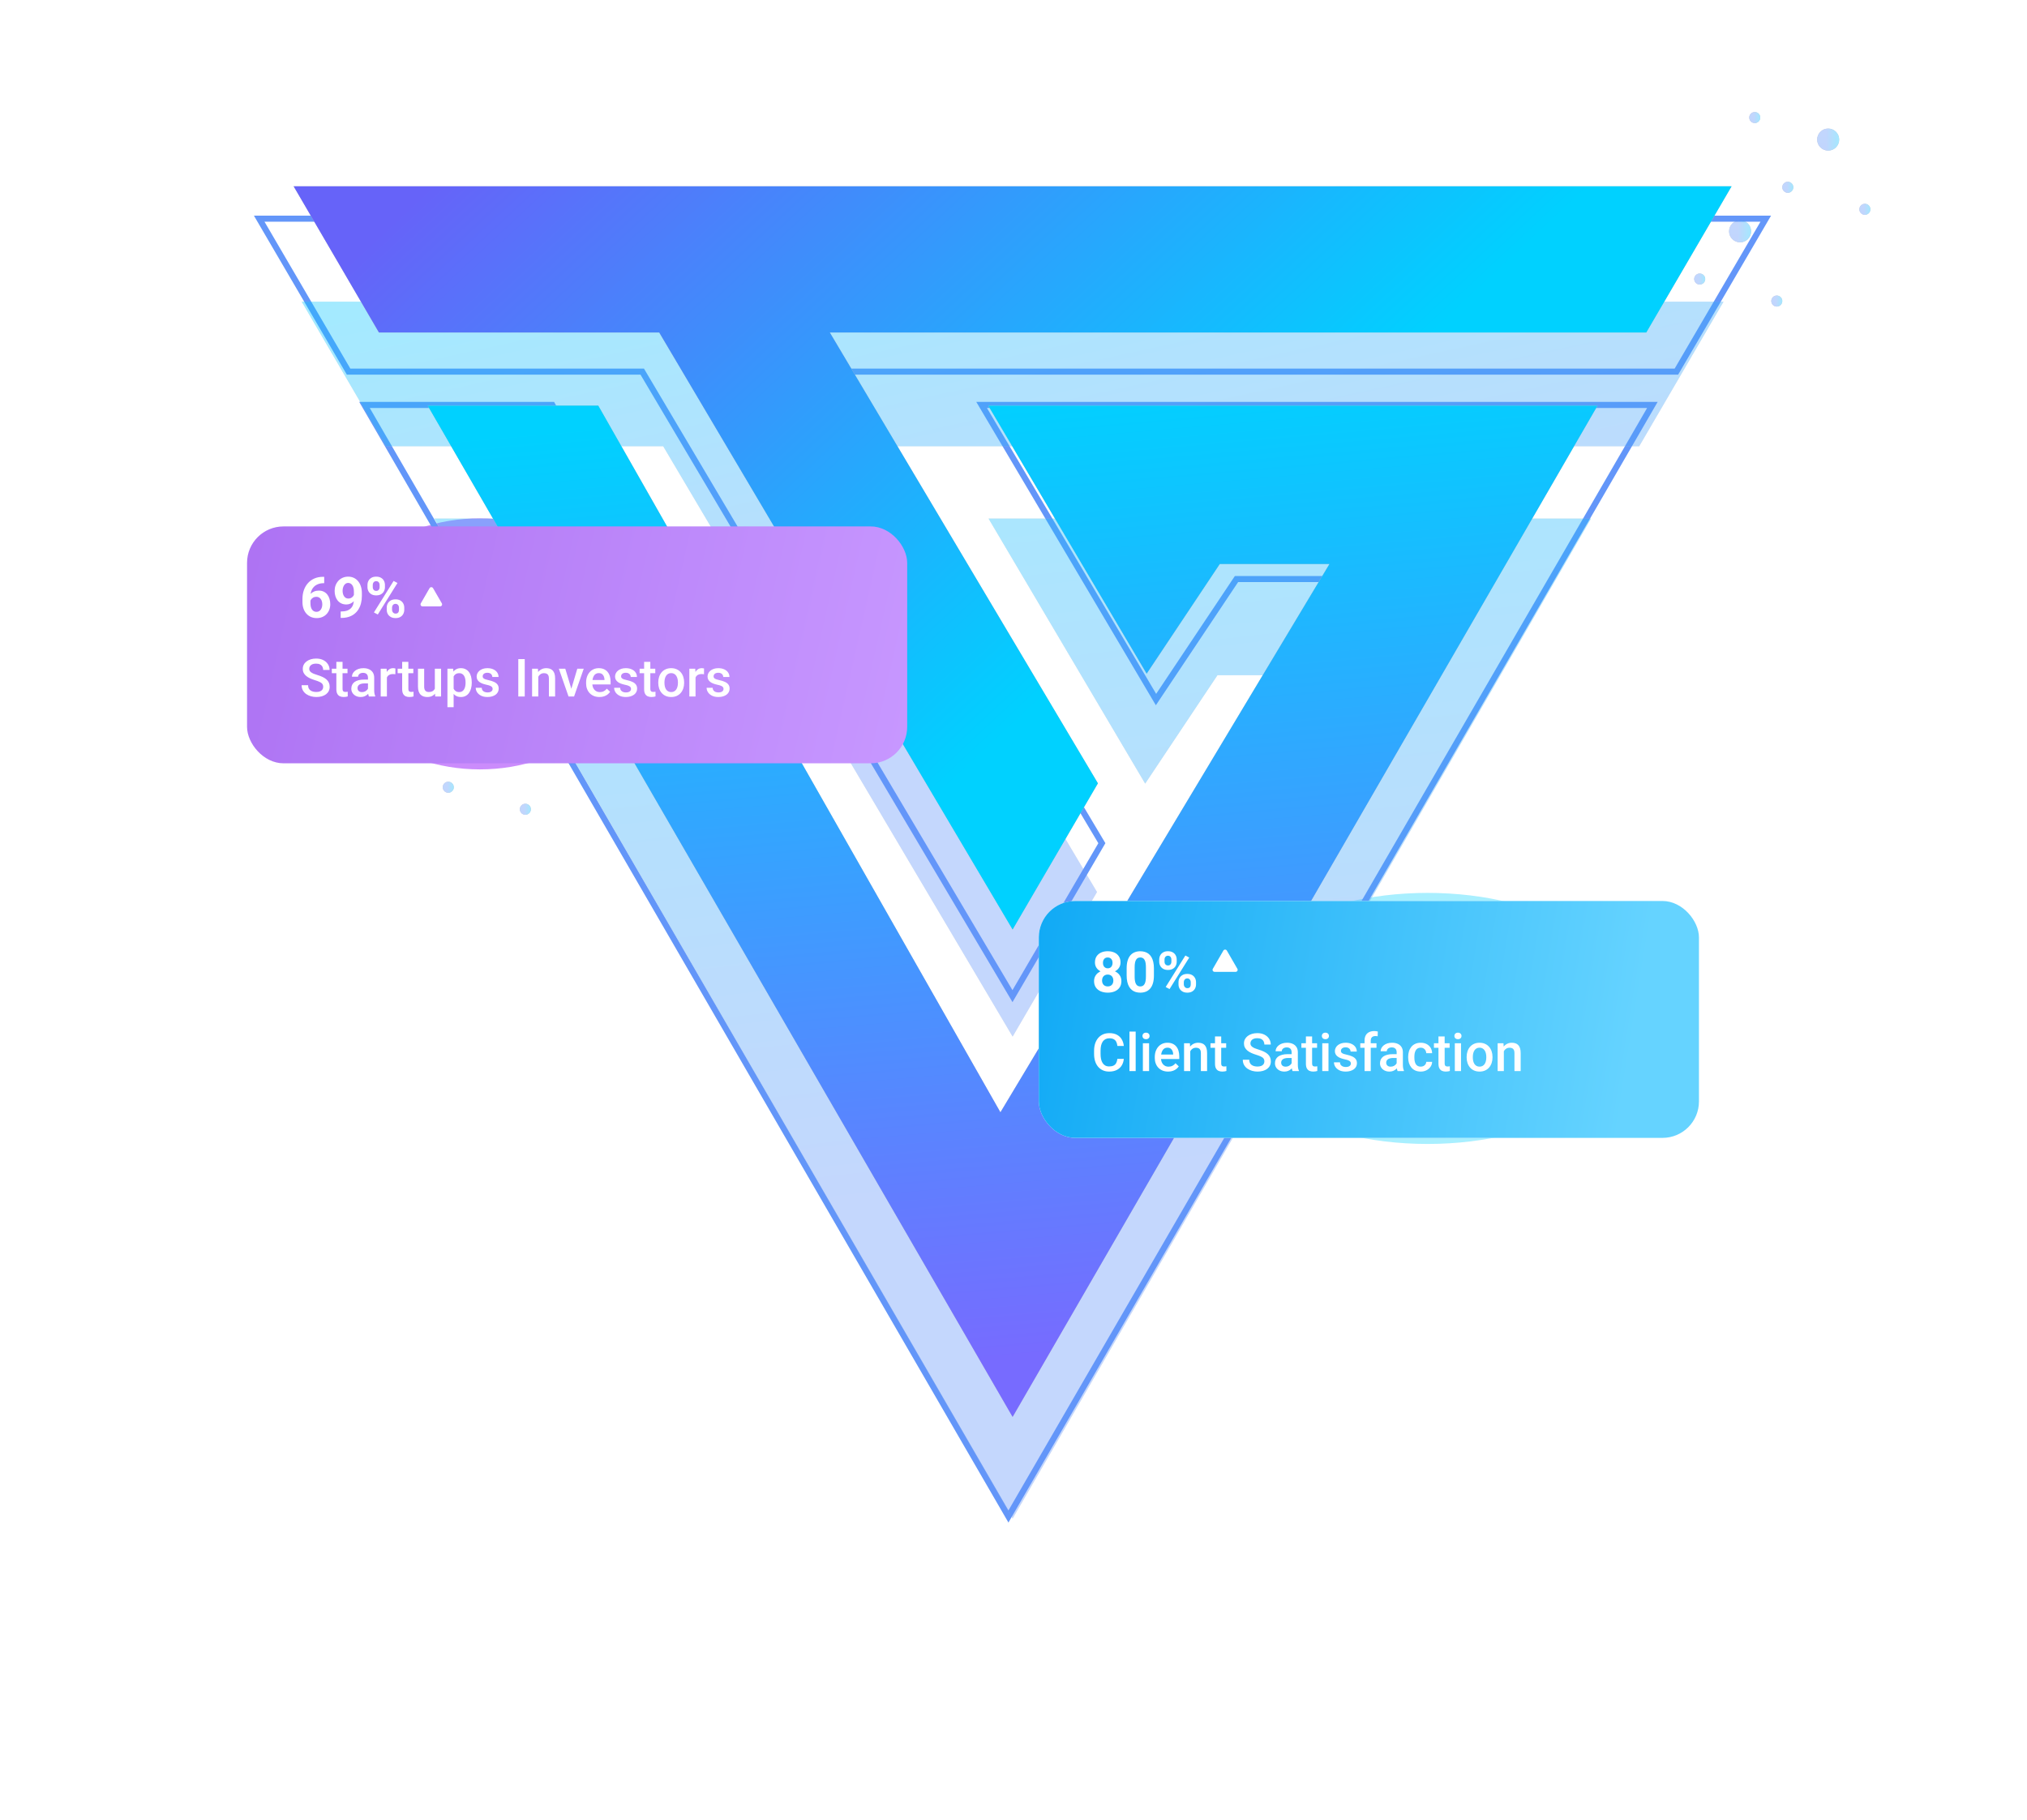 <svg width="1001" height="899" viewBox="0 0 1001 899" fill="none" xmlns="http://www.w3.org/2000/svg">
<g filter="url(#filter0_f_2185_719)">
<ellipse cx="237" cy="318" rx="76" ry="62" fill="#8C00FA" fill-opacity="0.45"/>
</g>
<g filter="url(#filter1_f_2185_719)">
<ellipse cx="705" cy="503" rx="105" ry="62" fill="#00D1FF" fill-opacity="0.34"/>
</g>
<path d="M317.153 183.537L500 491.996L544.136 416.455L405.424 183.537H827.864L872 107.996H128L172.136 183.537H317.153Z" stroke="#6396F9" stroke-width="3"/>
<path d="M484.75 199.996L570.875 345.514L610.625 285.984H670.25L491.375 583.635L272.75 199.996H180L498 748.996L816 199.996H484.75Z" stroke="#6396F9" stroke-width="3"/>
<g opacity="0.38" filter="url(#filter2_f_2185_719)">
<path d="M327.511 220.404L500.071 511.972L541.724 440.567L410.816 220.404H809.49L851.142 149H149L190.652 220.404H327.511Z" fill="#C4C4C4"/>
<path d="M327.511 220.404L500.071 511.972L541.724 440.567L410.816 220.404H809.49L851.142 149H149L190.652 220.404H327.511Z" fill="url(#paint0_linear_2185_719)"/>
<path d="M488.173 256.121L565.528 387.029L601.23 333.476H654.783L494.124 601.242L297.762 256.121H214.457L500.074 750.001L785.691 256.121H488.173Z" fill="#C4C4C4"/>
<path d="M488.173 256.121L565.528 387.029L601.23 333.476H654.783L494.124 601.242L297.762 256.121H214.457L500.074 750.001L785.691 256.121H488.173Z" fill="url(#paint1_linear_2185_719)"/>
</g>
<g opacity="0.4">
<g filter="url(#filter3_f_2185_719)">
<circle cx="859.312" cy="114.25" r="5.438" fill="#576993"/>
<circle cx="859.312" cy="114.25" r="5.438" fill="url(#paint2_linear_2185_719)"/>
</g>
<circle cx="859.312" cy="114.25" r="18.125" fill="url(#paint3_linear_2185_719)" fill-opacity="0.04"/>
<g filter="url(#filter4_f_2185_719)">
<circle cx="902.812" cy="68.938" r="5.438" fill="#576993"/>
<circle cx="902.812" cy="68.938" r="5.438" fill="url(#paint4_linear_2185_719)"/>
</g>
<circle cx="902.812" cy="68.938" r="18.125" fill="url(#paint5_linear_2185_719)" fill-opacity="0.04"/>
<g filter="url(#filter5_f_2185_719)">
<circle cx="877.438" cy="148.688" r="2.719" fill="#576993"/>
<circle cx="877.438" cy="148.688" r="2.719" fill="url(#paint6_linear_2185_719)"/>
</g>
<circle cx="877.438" cy="148.688" r="9.062" fill="url(#paint7_linear_2185_719)" fill-opacity="0.04"/>
<g filter="url(#filter6_f_2185_719)">
<circle cx="920.938" cy="103.375" r="2.719" fill="#576993"/>
<circle cx="920.938" cy="103.375" r="2.719" fill="url(#paint8_linear_2185_719)"/>
</g>
<circle cx="920.938" cy="103.375" r="9.062" fill="url(#paint9_linear_2185_719)" fill-opacity="0.04"/>
<g filter="url(#filter7_f_2185_719)">
<circle cx="839.375" cy="137.812" r="2.719" fill="#576993"/>
<circle cx="839.375" cy="137.812" r="2.719" fill="url(#paint10_linear_2185_719)"/>
</g>
<circle cx="839.375" cy="137.812" r="9.062" fill="url(#paint11_linear_2185_719)" fill-opacity="0.04"/>
<g filter="url(#filter8_f_2185_719)">
<circle cx="882.875" cy="92.5" r="2.719" fill="#576993"/>
<circle cx="882.875" cy="92.5" r="2.719" fill="url(#paint12_linear_2185_719)"/>
</g>
<circle cx="882.875" cy="92.5" r="9.062" fill="url(#paint13_linear_2185_719)" fill-opacity="0.04"/>
<g filter="url(#filter9_f_2185_719)">
<circle cx="823.062" cy="103.375" r="2.719" fill="#576993"/>
<circle cx="823.062" cy="103.375" r="2.719" fill="url(#paint14_linear_2185_719)"/>
</g>
<circle cx="823.062" cy="103.375" r="9.062" fill="url(#paint15_linear_2185_719)" fill-opacity="0.04"/>
<g filter="url(#filter10_f_2185_719)">
<circle cx="866.562" cy="58.062" r="2.719" fill="#576993"/>
<circle cx="866.562" cy="58.062" r="2.719" fill="url(#paint16_linear_2185_719)"/>
</g>
<circle cx="866.562" cy="58.062" r="9.062" fill="url(#paint17_linear_2185_719)" fill-opacity="0.04"/>
</g>
<g opacity="0.4">
<g filter="url(#filter11_f_2185_719)">
<circle cx="241.312" cy="365.25" r="5.438" fill="#576993"/>
<circle cx="241.312" cy="365.25" r="5.438" fill="url(#paint18_linear_2185_719)"/>
</g>
<circle cx="241.312" cy="365.25" r="18.125" fill="url(#paint19_linear_2185_719)" fill-opacity="0.04"/>
<g filter="url(#filter12_f_2185_719)">
<circle cx="284.812" cy="319.938" r="5.438" fill="#576993"/>
<circle cx="284.812" cy="319.938" r="5.438" fill="url(#paint20_linear_2185_719)"/>
</g>
<circle cx="284.812" cy="319.938" r="18.125" fill="url(#paint21_linear_2185_719)" fill-opacity="0.04"/>
<g filter="url(#filter13_f_2185_719)">
<circle cx="259.438" cy="399.688" r="2.719" fill="#576993"/>
<circle cx="259.438" cy="399.688" r="2.719" fill="url(#paint22_linear_2185_719)"/>
</g>
<circle cx="259.438" cy="399.688" r="9.062" fill="url(#paint23_linear_2185_719)" fill-opacity="0.04"/>
<g filter="url(#filter14_f_2185_719)">
<circle cx="302.938" cy="354.375" r="2.719" fill="#576993"/>
<circle cx="302.938" cy="354.375" r="2.719" fill="url(#paint24_linear_2185_719)"/>
</g>
<circle cx="302.938" cy="354.375" r="9.062" fill="url(#paint25_linear_2185_719)" fill-opacity="0.04"/>
<g filter="url(#filter15_f_2185_719)">
<circle cx="221.375" cy="388.812" r="2.719" fill="#576993"/>
<circle cx="221.375" cy="388.812" r="2.719" fill="url(#paint26_linear_2185_719)"/>
</g>
<circle cx="221.375" cy="388.812" r="9.062" fill="url(#paint27_linear_2185_719)" fill-opacity="0.04"/>
<g filter="url(#filter16_f_2185_719)">
<circle cx="264.875" cy="343.5" r="2.719" fill="#576993"/>
<circle cx="264.875" cy="343.5" r="2.719" fill="url(#paint28_linear_2185_719)"/>
</g>
<circle cx="264.875" cy="343.5" r="9.062" fill="url(#paint29_linear_2185_719)" fill-opacity="0.04"/>
<g filter="url(#filter17_f_2185_719)">
<circle cx="205.062" cy="354.375" r="2.719" fill="#576993"/>
<circle cx="205.062" cy="354.375" r="2.719" fill="url(#paint30_linear_2185_719)"/>
</g>
<circle cx="205.062" cy="354.375" r="9.062" fill="url(#paint31_linear_2185_719)" fill-opacity="0.04"/>
<g filter="url(#filter18_f_2185_719)">
<circle cx="248.562" cy="309.062" r="2.719" fill="#576993"/>
<circle cx="248.562" cy="309.062" r="2.719" fill="url(#paint32_linear_2185_719)"/>
</g>
<circle cx="248.562" cy="309.062" r="9.062" fill="url(#paint33_linear_2185_719)" fill-opacity="0.04"/>
</g>
<path d="M325.539 164.215L500.059 459.095L542.185 386.88L409.79 164.215H812.992L855.118 92H145L187.126 164.215H325.539Z" fill="#C4C4C4"/>
<path d="M325.539 164.215L500.059 459.095L542.185 386.88L409.79 164.215H812.992L855.118 92H145L187.126 164.215H325.539Z" fill="url(#paint34_linear_2185_719)"/>
<path d="M488.025 200.338L566.258 332.733L602.366 278.571H656.528L494.043 549.379L295.451 200.338H211.199L500.061 699.828L788.922 200.338H488.025Z" fill="#C4C4C4"/>
<path d="M488.025 200.338L566.258 332.733L602.366 278.571H656.528L494.043 549.379L295.451 200.338H211.199L500.061 699.828L788.922 200.338H488.025Z" fill="url(#paint35_linear_2185_719)"/>
<g filter="url(#filter19_d_2185_719)">
<rect x="513" y="441" width="326" height="117" rx="18" fill="white"/>
<rect x="513" y="441" width="326" height="117" rx="18" fill="url(#paint36_linear_2185_719)"/>
<path d="M553.779 480.545C553.779 481.794 553.488 482.846 552.904 483.703C552.321 484.551 551.519 485.193 550.498 485.631C549.486 486.059 548.338 486.273 547.053 486.273C545.768 486.273 544.615 486.059 543.594 485.631C542.573 485.193 541.766 484.551 541.174 483.703C540.581 482.846 540.285 481.794 540.285 480.545C540.285 479.706 540.454 478.95 540.791 478.275C541.128 477.592 541.598 477.008 542.199 476.525C542.81 476.033 543.525 475.66 544.346 475.404C545.166 475.14 546.059 475.008 547.025 475.008C548.32 475.008 549.477 475.236 550.498 475.691C551.519 476.147 552.321 476.79 552.904 477.619C553.488 478.449 553.779 479.424 553.779 480.545ZM549.814 480.285C549.814 479.674 549.696 479.15 549.459 478.713C549.231 478.266 548.908 477.924 548.488 477.688C548.069 477.451 547.581 477.332 547.025 477.332C546.469 477.332 545.982 477.451 545.562 477.688C545.143 477.924 544.815 478.266 544.578 478.713C544.35 479.15 544.236 479.674 544.236 480.285C544.236 480.887 544.35 481.406 544.578 481.844C544.815 482.281 545.143 482.618 545.562 482.855C545.991 483.083 546.488 483.197 547.053 483.197C547.618 483.197 548.105 483.083 548.516 482.855C548.935 482.618 549.254 482.281 549.473 481.844C549.701 481.406 549.814 480.887 549.814 480.285ZM553.355 471.371C553.355 472.383 553.087 473.281 552.549 474.064C552.011 474.839 551.264 475.445 550.307 475.883C549.359 476.32 548.274 476.539 547.053 476.539C545.822 476.539 544.729 476.32 543.771 475.883C542.814 475.445 542.067 474.839 541.529 474.064C540.992 473.281 540.723 472.383 540.723 471.371C540.723 470.168 540.992 469.156 541.529 468.336C542.076 467.507 542.824 466.878 543.771 466.449C544.729 466.021 545.813 465.807 547.025 465.807C548.256 465.807 549.345 466.021 550.293 466.449C551.25 466.878 551.997 467.507 552.535 468.336C553.082 469.156 553.355 470.168 553.355 471.371ZM549.418 471.549C549.418 471.011 549.322 470.546 549.131 470.154C548.939 469.753 548.666 469.443 548.311 469.225C547.964 469.006 547.536 468.896 547.025 468.896C546.533 468.896 546.109 469.001 545.754 469.211C545.408 469.421 545.139 469.726 544.947 470.127C544.765 470.519 544.674 470.993 544.674 471.549C544.674 472.087 544.765 472.561 544.947 472.971C545.139 473.372 545.412 473.686 545.768 473.914C546.123 474.142 546.551 474.256 547.053 474.256C547.554 474.256 547.978 474.142 548.324 473.914C548.68 473.686 548.949 473.372 549.131 472.971C549.322 472.561 549.418 472.087 549.418 471.549ZM569.844 474.297V477.742C569.844 479.237 569.684 480.527 569.365 481.611C569.046 482.687 568.586 483.571 567.984 484.264C567.392 484.947 566.686 485.453 565.865 485.781C565.045 486.109 564.133 486.273 563.131 486.273C562.329 486.273 561.581 486.173 560.889 485.973C560.196 485.763 559.572 485.439 559.016 485.002C558.469 484.564 557.995 484.013 557.594 483.348C557.202 482.673 556.901 481.871 556.691 480.941C556.482 480.012 556.377 478.945 556.377 477.742V474.297C556.377 472.802 556.536 471.521 556.855 470.455C557.184 469.38 557.644 468.5 558.236 467.816C558.838 467.133 559.549 466.632 560.369 466.312C561.189 465.984 562.101 465.82 563.104 465.82C563.906 465.82 564.648 465.925 565.332 466.135C566.025 466.335 566.649 466.65 567.205 467.078C567.761 467.507 568.235 468.058 568.627 468.732C569.019 469.398 569.32 470.195 569.529 471.125C569.739 472.046 569.844 473.103 569.844 474.297ZM565.893 478.262V473.764C565.893 473.044 565.852 472.415 565.77 471.877C565.697 471.339 565.583 470.883 565.428 470.51C565.273 470.127 565.081 469.817 564.854 469.58C564.626 469.343 564.366 469.17 564.074 469.061C563.783 468.951 563.459 468.896 563.104 468.896C562.657 468.896 562.26 468.983 561.914 469.156C561.577 469.329 561.29 469.607 561.053 469.99C560.816 470.364 560.633 470.865 560.506 471.494C560.387 472.114 560.328 472.87 560.328 473.764V478.262C560.328 478.982 560.365 479.615 560.438 480.162C560.52 480.709 560.638 481.178 560.793 481.57C560.957 481.953 561.148 482.268 561.367 482.514C561.595 482.751 561.855 482.924 562.146 483.033C562.447 483.143 562.775 483.197 563.131 483.197C563.568 483.197 563.956 483.111 564.293 482.938C564.639 482.755 564.931 482.473 565.168 482.09C565.414 481.698 565.596 481.188 565.715 480.559C565.833 479.93 565.893 479.164 565.893 478.262ZM572.469 470.975V469.922C572.469 469.165 572.633 468.477 572.961 467.857C573.289 467.238 573.772 466.741 574.41 466.367C575.048 465.993 575.832 465.807 576.762 465.807C577.719 465.807 578.516 465.993 579.154 466.367C579.801 466.741 580.285 467.238 580.604 467.857C580.932 468.477 581.096 469.165 581.096 469.922V470.975C581.096 471.713 580.932 472.392 580.604 473.012C580.285 473.632 579.806 474.128 579.168 474.502C578.53 474.876 577.742 475.062 576.803 475.062C575.855 475.062 575.057 474.876 574.41 474.502C573.772 474.128 573.289 473.632 572.961 473.012C572.633 472.392 572.469 471.713 572.469 470.975ZM575.08 469.922V470.975C575.08 471.294 575.139 471.599 575.258 471.891C575.385 472.173 575.577 472.406 575.832 472.588C576.096 472.761 576.415 472.848 576.789 472.848C577.181 472.848 577.5 472.761 577.746 472.588C577.992 472.406 578.174 472.173 578.293 471.891C578.411 471.599 578.471 471.294 578.471 470.975V469.922C578.471 469.585 578.407 469.275 578.279 468.992C578.161 468.701 577.974 468.468 577.719 468.295C577.473 468.113 577.154 468.021 576.762 468.021C576.397 468.021 576.087 468.113 575.832 468.295C575.577 468.468 575.385 468.701 575.258 468.992C575.139 469.275 575.08 469.585 575.08 469.922ZM581.984 482.172V481.119C581.984 480.372 582.148 479.688 582.477 479.068C582.814 478.449 583.301 477.952 583.939 477.578C584.587 477.204 585.38 477.018 586.318 477.018C587.266 477.018 588.059 477.204 588.697 477.578C589.335 477.952 589.818 478.449 590.146 479.068C590.475 479.688 590.639 480.372 590.639 481.119V482.172C590.639 482.919 590.475 483.603 590.146 484.223C589.827 484.842 589.349 485.339 588.711 485.713C588.073 486.087 587.285 486.273 586.346 486.273C585.398 486.273 584.6 486.087 583.953 485.713C583.306 485.339 582.814 484.842 582.477 484.223C582.148 483.603 581.984 482.919 581.984 482.172ZM584.609 481.119V482.172C584.609 482.5 584.682 482.81 584.828 483.102C584.974 483.393 585.174 483.626 585.43 483.799C585.694 483.972 585.999 484.059 586.346 484.059C586.783 484.059 587.125 483.972 587.371 483.799C587.617 483.626 587.786 483.393 587.877 483.102C587.977 482.81 588.027 482.5 588.027 482.172V481.119C588.027 480.791 587.964 480.486 587.836 480.203C587.708 479.911 587.517 479.679 587.262 479.506C587.016 479.324 586.701 479.232 586.318 479.232C585.936 479.232 585.617 479.324 585.361 479.506C585.115 479.679 584.928 479.911 584.801 480.203C584.673 480.486 584.609 480.791 584.609 481.119ZM587.289 468.938L577.568 484.496L575.654 483.484L585.375 467.926L587.289 468.938Z" fill="white"/>
<path d="M551.797 518.982H554.971C554.869 520.193 554.531 521.272 553.955 522.22C553.38 523.159 552.571 523.9 551.53 524.441C550.489 524.983 549.224 525.254 547.734 525.254C546.592 525.254 545.563 525.051 544.649 524.645C543.735 524.23 542.952 523.646 542.301 522.893C541.649 522.131 541.15 521.213 540.803 520.138C540.464 519.063 540.295 517.861 540.295 516.532V514.996C540.295 513.667 540.468 512.465 540.815 511.391C541.171 510.316 541.679 509.397 542.339 508.636C542.999 507.866 543.79 507.277 544.713 506.871C545.644 506.465 546.689 506.262 547.849 506.262C549.321 506.262 550.565 506.533 551.581 507.074C552.597 507.616 553.384 508.365 553.942 509.321C554.509 510.278 554.856 511.374 554.983 512.609H551.81C551.725 511.814 551.539 511.132 551.251 510.565C550.972 509.998 550.557 509.567 550.007 509.271C549.457 508.966 548.737 508.813 547.849 508.813C547.121 508.813 546.486 508.949 545.944 509.22C545.403 509.491 544.95 509.888 544.586 510.413C544.222 510.938 543.947 511.585 543.761 512.355C543.583 513.117 543.494 513.989 543.494 514.971V516.532C543.494 517.463 543.575 518.31 543.735 519.071C543.905 519.825 544.159 520.472 544.497 521.014C544.844 521.555 545.284 521.974 545.817 522.271C546.351 522.567 546.99 522.715 547.734 522.715C548.64 522.715 549.372 522.571 549.931 522.283C550.498 521.995 550.925 521.576 551.213 521.026C551.509 520.468 551.704 519.786 551.797 518.982ZM560.836 505.5V525H557.764V505.5H560.836ZM567.463 511.264V525H564.391V511.264H567.463ZM564.188 507.658C564.188 507.193 564.34 506.808 564.645 506.503C564.958 506.19 565.389 506.033 565.939 506.033C566.481 506.033 566.909 506.19 567.222 506.503C567.535 506.808 567.691 507.193 567.691 507.658C567.691 508.115 567.535 508.496 567.222 508.801C566.909 509.105 566.481 509.258 565.939 509.258C565.389 509.258 564.958 509.105 564.645 508.801C564.34 508.496 564.188 508.115 564.188 507.658ZM576.87 525.254C575.854 525.254 574.936 525.089 574.115 524.759C573.303 524.42 572.609 523.951 572.033 523.35C571.466 522.749 571.03 522.042 570.726 521.229C570.421 520.417 570.269 519.541 570.269 518.602V518.094C570.269 517.019 570.425 516.046 570.738 515.174C571.051 514.302 571.487 513.557 572.046 512.939C572.604 512.313 573.265 511.835 574.026 511.505C574.788 511.175 575.613 511.01 576.502 511.01C577.484 511.01 578.343 511.175 579.079 511.505C579.815 511.835 580.425 512.3 580.907 512.901C581.398 513.494 581.762 514.201 581.999 515.021C582.244 515.842 582.367 516.748 582.367 517.738V519.046H571.754V516.85H579.346V516.608C579.329 516.058 579.219 515.542 579.016 515.06C578.821 514.577 578.521 514.188 578.114 513.892C577.708 513.595 577.166 513.447 576.489 513.447C575.981 513.447 575.529 513.557 575.131 513.777C574.742 513.989 574.416 514.298 574.153 514.704C573.891 515.11 573.688 515.601 573.544 516.177C573.409 516.744 573.341 517.383 573.341 518.094V518.602C573.341 519.202 573.421 519.761 573.582 520.277C573.751 520.785 573.997 521.229 574.318 521.61C574.64 521.991 575.029 522.292 575.486 522.512C575.943 522.723 576.464 522.829 577.048 522.829C577.784 522.829 578.44 522.681 579.016 522.385C579.591 522.089 580.09 521.67 580.514 521.128L582.126 522.689C581.83 523.121 581.445 523.536 580.971 523.934C580.497 524.323 579.917 524.64 579.231 524.886C578.554 525.131 577.767 525.254 576.87 525.254ZM587.788 514.196V525H584.729V511.264H587.61L587.788 514.196ZM587.242 517.624L586.252 517.611C586.26 516.638 586.396 515.745 586.658 514.933C586.929 514.12 587.301 513.422 587.775 512.838C588.258 512.254 588.833 511.805 589.502 511.492C590.171 511.171 590.915 511.01 591.736 511.01C592.396 511.01 592.993 511.103 593.526 511.289C594.068 511.467 594.529 511.759 594.91 512.165C595.299 512.571 595.596 513.1 595.799 513.752C596.002 514.395 596.104 515.187 596.104 516.126V525H593.031V516.113C593.031 515.453 592.934 514.933 592.739 514.552C592.553 514.162 592.278 513.887 591.914 513.727C591.559 513.557 591.114 513.473 590.581 513.473C590.056 513.473 589.587 513.583 589.172 513.803C588.757 514.023 588.406 514.323 588.118 514.704C587.839 515.085 587.623 515.525 587.471 516.024C587.318 516.524 587.242 517.057 587.242 517.624ZM605.523 511.264V513.498H597.779V511.264H605.523ZM600.014 507.899H603.073V521.204C603.073 521.627 603.132 521.953 603.251 522.182C603.378 522.402 603.551 522.55 603.771 522.626C603.992 522.702 604.25 522.74 604.546 522.74C604.757 522.74 604.961 522.728 605.155 522.702C605.35 522.677 605.507 522.651 605.625 522.626L605.638 524.962C605.384 525.038 605.088 525.106 604.749 525.165C604.419 525.224 604.038 525.254 603.606 525.254C602.904 525.254 602.282 525.131 601.74 524.886C601.199 524.632 600.775 524.221 600.471 523.654C600.166 523.087 600.014 522.334 600.014 521.395V507.899ZM624.389 520.239C624.389 519.858 624.329 519.52 624.211 519.224C624.101 518.927 623.902 518.657 623.614 518.411C623.326 518.166 622.92 517.929 622.396 517.7C621.879 517.463 621.219 517.222 620.415 516.977C619.535 516.706 618.722 516.405 617.978 516.075C617.241 515.737 616.598 515.347 616.048 514.907C615.498 514.459 615.07 513.947 614.766 513.371C614.461 512.787 614.309 512.114 614.309 511.353C614.309 510.599 614.465 509.914 614.778 509.296C615.1 508.678 615.553 508.145 616.137 507.696C616.729 507.239 617.427 506.888 618.231 506.643C619.035 506.389 619.924 506.262 620.897 506.262C622.269 506.262 623.449 506.516 624.439 507.023C625.438 507.531 626.204 508.213 626.737 509.067C627.279 509.922 627.55 510.866 627.55 511.898H624.389C624.389 511.289 624.257 510.752 623.995 510.286C623.741 509.812 623.352 509.44 622.827 509.169C622.311 508.898 621.655 508.763 620.859 508.763C620.106 508.763 619.48 508.877 618.98 509.105C618.481 509.334 618.109 509.643 617.863 510.032C617.618 510.422 617.495 510.862 617.495 511.353C617.495 511.7 617.576 512.017 617.736 512.305C617.897 512.584 618.143 512.846 618.473 513.092C618.803 513.329 619.217 513.553 619.717 513.765C620.216 513.976 620.804 514.179 621.481 514.374C622.506 514.679 623.398 515.017 624.16 515.39C624.922 515.754 625.557 516.168 626.064 516.634C626.572 517.099 626.953 517.628 627.207 518.221C627.461 518.805 627.588 519.469 627.588 520.214C627.588 520.993 627.431 521.695 627.118 522.321C626.805 522.939 626.356 523.468 625.772 523.908C625.197 524.34 624.503 524.674 623.69 524.911C622.886 525.14 621.989 525.254 620.999 525.254C620.11 525.254 619.234 525.135 618.371 524.898C617.516 524.661 616.738 524.302 616.035 523.819C615.333 523.328 614.774 522.719 614.359 521.991C613.945 521.255 613.737 520.396 613.737 519.414H616.924C616.924 520.015 617.025 520.527 617.229 520.95C617.44 521.373 617.732 521.72 618.104 521.991C618.477 522.254 618.909 522.448 619.399 522.575C619.899 522.702 620.432 522.766 620.999 522.766C621.744 522.766 622.366 522.66 622.865 522.448C623.373 522.237 623.754 521.94 624.008 521.56C624.262 521.179 624.389 520.739 624.389 520.239ZM637.846 522.245V515.694C637.846 515.203 637.757 514.78 637.579 514.425C637.401 514.069 637.131 513.794 636.767 513.6C636.411 513.405 635.963 513.308 635.421 513.308C634.922 513.308 634.49 513.392 634.126 513.562C633.762 513.731 633.479 513.959 633.275 514.247C633.072 514.535 632.971 514.861 632.971 515.225H629.924C629.924 514.683 630.055 514.158 630.317 513.65C630.58 513.143 630.961 512.69 631.46 512.292C631.959 511.894 632.556 511.581 633.25 511.353C633.944 511.124 634.723 511.01 635.586 511.01C636.618 511.01 637.533 511.183 638.328 511.53C639.132 511.877 639.763 512.402 640.22 513.104C640.685 513.799 640.918 514.67 640.918 515.72V521.826C640.918 522.452 640.96 523.015 641.045 523.515C641.138 524.006 641.269 524.433 641.438 524.797V525H638.303C638.159 524.67 638.045 524.251 637.96 523.743C637.884 523.227 637.846 522.728 637.846 522.245ZM638.29 516.646L638.315 518.538H636.119C635.552 518.538 635.053 518.593 634.621 518.703C634.189 518.805 633.83 518.957 633.542 519.16C633.254 519.363 633.038 519.609 632.895 519.896C632.751 520.184 632.679 520.51 632.679 520.874C632.679 521.238 632.763 521.572 632.933 521.877C633.102 522.173 633.347 522.406 633.669 522.575C633.999 522.744 634.397 522.829 634.862 522.829C635.489 522.829 636.035 522.702 636.5 522.448C636.974 522.186 637.346 521.868 637.617 521.496C637.888 521.115 638.032 520.756 638.049 520.417L639.039 521.775C638.938 522.122 638.764 522.495 638.519 522.893C638.273 523.29 637.951 523.671 637.554 524.035C637.164 524.391 636.695 524.683 636.145 524.911C635.603 525.14 634.977 525.254 634.266 525.254C633.368 525.254 632.569 525.076 631.866 524.721C631.164 524.357 630.614 523.87 630.216 523.261C629.818 522.643 629.619 521.945 629.619 521.166C629.619 520.438 629.755 519.795 630.025 519.236C630.305 518.669 630.711 518.195 631.244 517.814C631.786 517.434 632.446 517.146 633.225 516.951C634.003 516.748 634.892 516.646 635.891 516.646H638.29ZM650.414 511.264V513.498H642.67V511.264H650.414ZM644.904 507.899H647.964V521.204C647.964 521.627 648.023 521.953 648.142 522.182C648.269 522.402 648.442 522.55 648.662 522.626C648.882 522.702 649.14 522.74 649.437 522.74C649.648 522.74 649.851 522.728 650.046 522.702C650.241 522.677 650.397 522.651 650.516 522.626L650.528 524.962C650.274 525.038 649.978 525.106 649.64 525.165C649.31 525.224 648.929 525.254 648.497 525.254C647.795 525.254 647.173 525.131 646.631 524.886C646.089 524.632 645.666 524.221 645.361 523.654C645.057 523.087 644.904 522.334 644.904 521.395V507.899ZM656.051 511.264V525H652.979V511.264H656.051ZM652.775 507.658C652.775 507.193 652.928 506.808 653.232 506.503C653.546 506.19 653.977 506.033 654.527 506.033C655.069 506.033 655.496 506.19 655.81 506.503C656.123 506.808 656.279 507.193 656.279 507.658C656.279 508.115 656.123 508.496 655.81 508.801C655.496 509.105 655.069 509.258 654.527 509.258C653.977 509.258 653.546 509.105 653.232 508.801C652.928 508.496 652.775 508.115 652.775 507.658ZM667.108 521.28C667.108 520.976 667.032 520.701 666.88 520.455C666.728 520.201 666.436 519.973 666.004 519.77C665.581 519.566 664.954 519.38 664.125 519.211C663.397 519.05 662.729 518.86 662.119 518.64C661.518 518.411 661.002 518.136 660.57 517.814C660.139 517.493 659.804 517.112 659.567 516.672C659.33 516.232 659.212 515.724 659.212 515.148C659.212 514.59 659.335 514.061 659.58 513.562C659.826 513.062 660.177 512.622 660.634 512.241C661.091 511.86 661.645 511.56 662.297 511.34C662.957 511.12 663.693 511.01 664.506 511.01C665.657 511.01 666.643 511.204 667.464 511.594C668.293 511.975 668.928 512.495 669.368 513.155C669.808 513.807 670.028 514.543 670.028 515.364H666.969C666.969 515 666.876 514.662 666.689 514.349C666.512 514.027 666.241 513.769 665.877 513.574C665.513 513.371 665.056 513.27 664.506 513.27C663.981 513.27 663.545 513.354 663.198 513.523C662.86 513.684 662.606 513.896 662.437 514.158C662.276 514.421 662.195 514.708 662.195 515.021C662.195 515.25 662.238 515.457 662.322 515.644C662.415 515.821 662.568 515.986 662.779 516.139C662.991 516.283 663.279 516.418 663.643 516.545C664.015 516.672 664.48 516.795 665.039 516.913C666.089 517.133 666.99 517.417 667.743 517.764C668.505 518.102 669.089 518.542 669.495 519.084C669.901 519.617 670.104 520.294 670.104 521.115C670.104 521.725 669.973 522.283 669.711 522.791C669.457 523.29 669.085 523.726 668.594 524.099C668.103 524.463 667.515 524.746 666.829 524.949C666.152 525.152 665.39 525.254 664.544 525.254C663.3 525.254 662.246 525.034 661.383 524.594C660.52 524.145 659.864 523.574 659.415 522.88C658.975 522.177 658.755 521.45 658.755 520.696H661.713C661.747 521.263 661.903 521.716 662.183 522.055C662.47 522.385 662.826 522.626 663.249 522.778C663.681 522.922 664.125 522.994 664.582 522.994C665.132 522.994 665.593 522.922 665.966 522.778C666.338 522.626 666.622 522.423 666.816 522.169C667.011 521.907 667.108 521.61 667.108 521.28ZM676.922 525H673.862V509.943C673.862 508.919 674.053 508.06 674.434 507.366C674.823 506.664 675.377 506.135 676.097 505.779C676.816 505.415 677.667 505.233 678.648 505.233C678.953 505.233 679.254 505.255 679.55 505.297C679.846 505.331 680.134 505.386 680.413 505.462L680.337 507.823C680.168 507.781 679.981 507.751 679.778 507.734C679.584 507.717 679.372 507.709 679.144 507.709C678.678 507.709 678.276 507.798 677.938 507.976C677.607 508.145 677.354 508.395 677.176 508.725C677.007 509.055 676.922 509.461 676.922 509.943V525ZM679.753 511.264V513.498H671.755V511.264H679.753ZM689.719 522.245V515.694C689.719 515.203 689.63 514.78 689.452 514.425C689.274 514.069 689.004 513.794 688.64 513.6C688.284 513.405 687.836 513.308 687.294 513.308C686.795 513.308 686.363 513.392 685.999 513.562C685.635 513.731 685.352 513.959 685.148 514.247C684.945 514.535 684.844 514.861 684.844 515.225H681.797C681.797 514.683 681.928 514.158 682.19 513.65C682.453 513.143 682.834 512.69 683.333 512.292C683.832 511.894 684.429 511.581 685.123 511.353C685.817 511.124 686.596 511.01 687.459 511.01C688.492 511.01 689.406 511.183 690.201 511.53C691.005 511.877 691.636 512.402 692.093 513.104C692.558 513.799 692.791 514.67 692.791 515.72V521.826C692.791 522.452 692.833 523.015 692.918 523.515C693.011 524.006 693.142 524.433 693.312 524.797V525H690.176C690.032 524.67 689.918 524.251 689.833 523.743C689.757 523.227 689.719 522.728 689.719 522.245ZM690.163 516.646L690.188 518.538H687.992C687.425 518.538 686.926 518.593 686.494 518.703C686.062 518.805 685.703 518.957 685.415 519.16C685.127 519.363 684.911 519.609 684.768 519.896C684.624 520.184 684.552 520.51 684.552 520.874C684.552 521.238 684.636 521.572 684.806 521.877C684.975 522.173 685.22 522.406 685.542 522.575C685.872 522.744 686.27 522.829 686.735 522.829C687.362 522.829 687.908 522.702 688.373 522.448C688.847 522.186 689.219 521.868 689.49 521.496C689.761 521.115 689.905 520.756 689.922 520.417L690.912 521.775C690.811 522.122 690.637 522.495 690.392 522.893C690.146 523.29 689.825 523.671 689.427 524.035C689.037 524.391 688.568 524.683 688.018 524.911C687.476 525.14 686.85 525.254 686.139 525.254C685.242 525.254 684.442 525.076 683.739 524.721C683.037 524.357 682.487 523.87 682.089 523.261C681.691 522.643 681.492 521.945 681.492 521.166C681.492 520.438 681.628 519.795 681.898 519.236C682.178 518.669 682.584 518.195 683.117 517.814C683.659 517.434 684.319 517.146 685.098 516.951C685.876 516.748 686.765 516.646 687.764 516.646H690.163ZM701.602 522.816C702.101 522.816 702.549 522.719 702.947 522.524C703.354 522.321 703.679 522.042 703.925 521.687C704.179 521.331 704.318 520.921 704.344 520.455H707.226C707.209 521.344 706.946 522.152 706.438 522.88C705.931 523.608 705.258 524.188 704.42 524.619C703.582 525.042 702.655 525.254 701.64 525.254C700.59 525.254 699.676 525.076 698.897 524.721C698.119 524.357 697.471 523.857 696.955 523.223C696.439 522.588 696.049 521.856 695.787 521.026C695.533 520.197 695.406 519.308 695.406 518.36V517.916C695.406 516.968 695.533 516.079 695.787 515.25C696.049 514.412 696.439 513.676 696.955 513.041C697.471 512.406 698.119 511.911 698.897 511.556C699.676 511.192 700.586 511.01 701.627 511.01C702.727 511.01 703.692 511.23 704.521 511.67C705.351 512.102 706.003 512.707 706.477 513.485C706.959 514.256 707.209 515.153 707.226 516.177H704.344C704.318 515.669 704.191 515.212 703.963 514.806C703.743 514.391 703.43 514.061 703.023 513.815C702.626 513.57 702.147 513.447 701.589 513.447C700.971 513.447 700.459 513.574 700.053 513.828C699.646 514.074 699.329 514.412 699.101 514.844C698.872 515.267 698.707 515.745 698.605 516.278C698.512 516.803 698.466 517.349 698.466 517.916V518.36C698.466 518.927 698.512 519.478 698.605 520.011C698.699 520.544 698.859 521.022 699.088 521.445C699.325 521.86 699.646 522.194 700.053 522.448C700.459 522.694 700.975 522.816 701.602 522.816ZM715.871 511.264V513.498H708.127V511.264H715.871ZM710.361 507.899H713.421V521.204C713.421 521.627 713.48 521.953 713.599 522.182C713.726 522.402 713.899 522.55 714.119 522.626C714.339 522.702 714.597 522.74 714.894 522.74C715.105 522.74 715.308 522.728 715.503 522.702C715.698 522.677 715.854 522.651 715.973 522.626L715.985 524.962C715.731 525.038 715.435 525.106 715.097 525.165C714.767 525.224 714.386 525.254 713.954 525.254C713.252 525.254 712.63 525.131 712.088 524.886C711.546 524.632 711.123 524.221 710.818 523.654C710.514 523.087 710.361 522.334 710.361 521.395V507.899ZM721.508 511.264V525H718.436V511.264H721.508ZM718.232 507.658C718.232 507.193 718.385 506.808 718.689 506.503C719.003 506.19 719.434 506.033 719.984 506.033C720.526 506.033 720.953 506.19 721.267 506.503C721.58 506.808 721.736 507.193 721.736 507.658C721.736 508.115 721.58 508.496 721.267 508.801C720.953 509.105 720.526 509.258 719.984 509.258C719.434 509.258 719.003 509.105 718.689 508.801C718.385 508.496 718.232 508.115 718.232 507.658ZM724.275 518.284V517.992C724.275 517.002 724.419 516.084 724.707 515.237C724.995 514.382 725.41 513.642 725.951 513.016C726.501 512.381 727.17 511.89 727.957 511.543C728.753 511.188 729.65 511.01 730.648 511.01C731.656 511.01 732.553 511.188 733.34 511.543C734.135 511.89 734.808 512.381 735.358 513.016C735.909 513.642 736.327 514.382 736.615 515.237C736.903 516.084 737.047 517.002 737.047 517.992V518.284C737.047 519.274 736.903 520.193 736.615 521.039C736.327 521.885 735.909 522.626 735.358 523.261C734.808 523.887 734.14 524.378 733.353 524.733C732.565 525.08 731.673 525.254 730.674 525.254C729.667 525.254 728.765 525.08 727.97 524.733C727.183 524.378 726.514 523.887 725.964 523.261C725.414 522.626 724.995 521.885 724.707 521.039C724.419 520.193 724.275 519.274 724.275 518.284ZM727.335 517.992V518.284C727.335 518.902 727.398 519.486 727.525 520.036C727.652 520.586 727.851 521.069 728.122 521.483C728.393 521.898 728.74 522.224 729.163 522.461C729.586 522.698 730.09 522.816 730.674 522.816C731.241 522.816 731.732 522.698 732.146 522.461C732.57 522.224 732.917 521.898 733.188 521.483C733.458 521.069 733.657 520.586 733.784 520.036C733.92 519.486 733.987 518.902 733.987 518.284V517.992C733.987 517.383 733.92 516.807 733.784 516.266C733.657 515.715 733.454 515.229 733.175 514.806C732.904 514.382 732.557 514.052 732.134 513.815C731.719 513.57 731.224 513.447 730.648 513.447C730.073 513.447 729.574 513.57 729.15 513.815C728.736 514.052 728.393 514.382 728.122 514.806C727.851 515.229 727.652 515.715 727.525 516.266C727.398 516.807 727.335 517.383 727.335 517.992ZM742.646 514.196V525H739.586V511.264H742.468L742.646 514.196ZM742.1 517.624L741.109 517.611C741.118 516.638 741.253 515.745 741.516 514.933C741.786 514.12 742.159 513.422 742.633 512.838C743.115 512.254 743.691 511.805 744.359 511.492C745.028 511.171 745.773 511.01 746.594 511.01C747.254 511.01 747.851 511.103 748.384 511.289C748.925 511.467 749.387 511.759 749.768 512.165C750.157 512.571 750.453 513.1 750.656 513.752C750.859 514.395 750.961 515.187 750.961 516.126V525H747.889V516.113C747.889 515.453 747.791 514.933 747.597 514.552C747.41 514.162 747.135 513.887 746.771 513.727C746.416 513.557 745.972 513.473 745.438 513.473C744.914 513.473 744.444 513.583 744.029 513.803C743.615 514.023 743.263 514.323 742.976 514.704C742.696 515.085 742.48 515.525 742.328 516.024C742.176 516.524 742.1 517.057 742.1 517.624Z" fill="white"/>
</g>
<g filter="url(#filter20_d_2185_719)">
<rect x="122" y="256" width="326" height="117" rx="18" fill="url(#paint37_linear_2185_719)"/>
<path d="M159.525 280.889H160.1V284.033H159.867C158.828 284.033 157.903 284.188 157.092 284.498C156.281 284.808 155.592 285.25 155.027 285.824C154.471 286.389 154.043 287.073 153.742 287.875C153.451 288.677 153.305 289.575 153.305 290.568V293.877C153.305 294.588 153.373 295.217 153.51 295.764C153.656 296.301 153.861 296.753 154.125 297.117C154.398 297.473 154.717 297.742 155.082 297.924C155.447 298.097 155.857 298.184 156.312 298.184C156.741 298.184 157.128 298.092 157.475 297.91C157.83 297.728 158.131 297.473 158.377 297.145C158.632 296.807 158.824 296.415 158.951 295.969C159.088 295.513 159.156 295.016 159.156 294.479C159.156 293.941 159.088 293.444 158.951 292.988C158.824 292.533 158.632 292.141 158.377 291.812C158.122 291.475 157.812 291.215 157.447 291.033C157.083 290.851 156.673 290.76 156.217 290.76C155.597 290.76 155.05 290.906 154.576 291.197C154.111 291.48 153.747 291.844 153.482 292.291C153.218 292.738 153.077 293.207 153.059 293.699L151.869 292.934C151.896 292.232 152.042 291.566 152.307 290.938C152.58 290.309 152.954 289.753 153.428 289.27C153.911 288.777 154.49 288.395 155.164 288.121C155.839 287.839 156.6 287.697 157.447 287.697C158.377 287.697 159.193 287.875 159.895 288.23C160.605 288.586 161.198 289.074 161.672 289.693C162.146 290.313 162.501 291.029 162.738 291.84C162.975 292.651 163.094 293.517 163.094 294.438C163.094 295.404 162.934 296.301 162.615 297.131C162.305 297.96 161.854 298.685 161.262 299.305C160.678 299.924 159.977 300.408 159.156 300.754C158.336 301.1 157.415 301.273 156.395 301.273C155.337 301.273 154.376 301.082 153.51 300.699C152.653 300.307 151.915 299.76 151.295 299.059C150.675 298.357 150.197 297.523 149.859 296.557C149.531 295.59 149.367 294.533 149.367 293.385V291.854C149.367 290.249 149.6 288.782 150.064 287.451C150.538 286.111 151.217 284.954 152.102 283.979C152.986 282.994 154.052 282.233 155.301 281.695C156.549 281.158 157.958 280.889 159.525 280.889ZM168.234 298.006H168.494C169.588 298.006 170.527 297.874 171.311 297.609C172.104 297.336 172.755 296.944 173.266 296.434C173.776 295.923 174.154 295.299 174.4 294.561C174.646 293.813 174.77 292.965 174.77 292.018V288.244C174.77 287.524 174.697 286.891 174.551 286.344C174.414 285.797 174.214 285.346 173.949 284.99C173.694 284.626 173.393 284.352 173.047 284.17C172.71 283.988 172.336 283.896 171.926 283.896C171.488 283.896 171.101 284.006 170.764 284.225C170.426 284.434 170.139 284.721 169.902 285.086C169.674 285.451 169.497 285.87 169.369 286.344C169.251 286.809 169.191 287.296 169.191 287.807C169.191 288.317 169.251 288.805 169.369 289.27C169.488 289.725 169.665 290.131 169.902 290.486C170.139 290.833 170.436 291.111 170.791 291.32C171.146 291.521 171.566 291.621 172.049 291.621C172.514 291.621 172.928 291.535 173.293 291.361C173.667 291.179 173.981 290.942 174.236 290.65C174.501 290.359 174.701 290.035 174.838 289.68C174.984 289.324 175.057 288.964 175.057 288.6L176.355 289.311C176.355 289.949 176.219 290.577 175.945 291.197C175.672 291.817 175.289 292.382 174.797 292.893C174.314 293.394 173.753 293.795 173.115 294.096C172.477 294.396 171.794 294.547 171.064 294.547C170.135 294.547 169.31 294.378 168.59 294.041C167.87 293.695 167.259 293.221 166.758 292.619C166.266 292.008 165.892 291.298 165.637 290.486C165.382 289.675 165.254 288.796 165.254 287.848C165.254 286.882 165.409 285.975 165.719 285.127C166.038 284.279 166.489 283.532 167.072 282.885C167.665 282.238 168.371 281.732 169.191 281.367C170.021 280.993 170.941 280.807 171.953 280.807C172.965 280.807 173.885 281.003 174.715 281.395C175.544 281.786 176.255 282.342 176.848 283.062C177.44 283.773 177.896 284.626 178.215 285.619C178.543 286.613 178.707 287.715 178.707 288.928V290.295C178.707 291.589 178.566 292.792 178.283 293.904C178.01 295.016 177.595 296.023 177.039 296.926C176.492 297.819 175.809 298.585 174.988 299.223C174.177 299.861 173.234 300.348 172.158 300.686C171.083 301.023 169.88 301.191 168.549 301.191H168.234V298.006ZM181.469 285.975V284.922C181.469 284.165 181.633 283.477 181.961 282.857C182.289 282.238 182.772 281.741 183.41 281.367C184.048 280.993 184.832 280.807 185.762 280.807C186.719 280.807 187.516 280.993 188.154 281.367C188.801 281.741 189.285 282.238 189.604 282.857C189.932 283.477 190.096 284.165 190.096 284.922V285.975C190.096 286.713 189.932 287.392 189.604 288.012C189.285 288.632 188.806 289.128 188.168 289.502C187.53 289.876 186.742 290.062 185.803 290.062C184.855 290.062 184.057 289.876 183.41 289.502C182.772 289.128 182.289 288.632 181.961 288.012C181.633 287.392 181.469 286.713 181.469 285.975ZM184.08 284.922V285.975C184.08 286.294 184.139 286.599 184.258 286.891C184.385 287.173 184.577 287.406 184.832 287.588C185.096 287.761 185.415 287.848 185.789 287.848C186.181 287.848 186.5 287.761 186.746 287.588C186.992 287.406 187.174 287.173 187.293 286.891C187.411 286.599 187.471 286.294 187.471 285.975V284.922C187.471 284.585 187.407 284.275 187.279 283.992C187.161 283.701 186.974 283.468 186.719 283.295C186.473 283.113 186.154 283.021 185.762 283.021C185.397 283.021 185.087 283.113 184.832 283.295C184.577 283.468 184.385 283.701 184.258 283.992C184.139 284.275 184.08 284.585 184.08 284.922ZM190.984 297.172V296.119C190.984 295.372 191.148 294.688 191.477 294.068C191.814 293.449 192.301 292.952 192.939 292.578C193.587 292.204 194.38 292.018 195.318 292.018C196.266 292.018 197.059 292.204 197.697 292.578C198.335 292.952 198.818 293.449 199.146 294.068C199.475 294.688 199.639 295.372 199.639 296.119V297.172C199.639 297.919 199.475 298.603 199.146 299.223C198.827 299.842 198.349 300.339 197.711 300.713C197.073 301.087 196.285 301.273 195.346 301.273C194.398 301.273 193.6 301.087 192.953 300.713C192.306 300.339 191.814 299.842 191.477 299.223C191.148 298.603 190.984 297.919 190.984 297.172ZM193.609 296.119V297.172C193.609 297.5 193.682 297.81 193.828 298.102C193.974 298.393 194.174 298.626 194.43 298.799C194.694 298.972 194.999 299.059 195.346 299.059C195.783 299.059 196.125 298.972 196.371 298.799C196.617 298.626 196.786 298.393 196.877 298.102C196.977 297.81 197.027 297.5 197.027 297.172V296.119C197.027 295.791 196.964 295.486 196.836 295.203C196.708 294.911 196.517 294.679 196.262 294.506C196.016 294.324 195.701 294.232 195.318 294.232C194.936 294.232 194.617 294.324 194.361 294.506C194.115 294.679 193.928 294.911 193.801 295.203C193.673 295.486 193.609 295.791 193.609 296.119ZM196.289 283.938L186.568 299.496L184.654 298.484L194.375 282.926L196.289 283.938Z" fill="white"/>
<path d="M159.604 335.239C159.604 334.858 159.544 334.52 159.426 334.224C159.316 333.927 159.117 333.657 158.829 333.411C158.541 333.166 158.135 332.929 157.61 332.7C157.094 332.463 156.434 332.222 155.63 331.977C154.75 331.706 153.937 331.405 153.192 331.075C152.456 330.737 151.813 330.347 151.263 329.907C150.713 329.459 150.285 328.947 149.98 328.371C149.676 327.787 149.523 327.114 149.523 326.353C149.523 325.599 149.68 324.914 149.993 324.296C150.315 323.678 150.768 323.145 151.352 322.696C151.944 322.239 152.642 321.888 153.446 321.643C154.25 321.389 155.139 321.262 156.112 321.262C157.483 321.262 158.664 321.516 159.654 322.023C160.653 322.531 161.419 323.213 161.952 324.067C162.494 324.922 162.765 325.866 162.765 326.898H159.604C159.604 326.289 159.472 325.752 159.21 325.286C158.956 324.812 158.567 324.44 158.042 324.169C157.526 323.898 156.87 323.763 156.074 323.763C155.321 323.763 154.695 323.877 154.195 324.105C153.696 324.334 153.324 324.643 153.078 325.032C152.833 325.422 152.71 325.862 152.71 326.353C152.71 326.7 152.79 327.017 152.951 327.305C153.112 327.584 153.357 327.846 153.688 328.092C154.018 328.329 154.432 328.553 154.932 328.765C155.431 328.976 156.019 329.179 156.696 329.374C157.72 329.679 158.613 330.017 159.375 330.39C160.137 330.754 160.771 331.168 161.279 331.634C161.787 332.099 162.168 332.628 162.422 333.221C162.676 333.805 162.803 334.469 162.803 335.214C162.803 335.993 162.646 336.695 162.333 337.321C162.02 337.939 161.571 338.468 160.987 338.908C160.412 339.34 159.718 339.674 158.905 339.911C158.101 340.14 157.204 340.254 156.214 340.254C155.325 340.254 154.449 340.135 153.586 339.898C152.731 339.661 151.952 339.302 151.25 338.819C150.548 338.328 149.989 337.719 149.574 336.991C149.16 336.255 148.952 335.396 148.952 334.414H152.139C152.139 335.015 152.24 335.527 152.443 335.95C152.655 336.373 152.947 336.72 153.319 336.991C153.692 337.254 154.123 337.448 154.614 337.575C155.114 337.702 155.647 337.766 156.214 337.766C156.959 337.766 157.581 337.66 158.08 337.448C158.588 337.237 158.969 336.94 159.223 336.56C159.477 336.179 159.604 335.739 159.604 335.239ZM171.613 326.264V328.498H163.869V326.264H171.613ZM166.104 322.899H169.163V336.204C169.163 336.627 169.222 336.953 169.341 337.182C169.468 337.402 169.641 337.55 169.861 337.626C170.081 337.702 170.34 337.74 170.636 337.74C170.847 337.74 171.05 337.728 171.245 337.702C171.44 337.677 171.596 337.651 171.715 337.626L171.728 339.962C171.474 340.038 171.177 340.106 170.839 340.165C170.509 340.224 170.128 340.254 169.696 340.254C168.994 340.254 168.372 340.131 167.83 339.886C167.288 339.632 166.865 339.221 166.561 338.654C166.256 338.087 166.104 337.334 166.104 336.395V322.899ZM181.719 337.245V330.694C181.719 330.203 181.63 329.78 181.452 329.425C181.274 329.069 181.004 328.794 180.64 328.6C180.284 328.405 179.836 328.308 179.294 328.308C178.795 328.308 178.363 328.392 177.999 328.562C177.635 328.731 177.352 328.959 177.148 329.247C176.945 329.535 176.844 329.861 176.844 330.225H173.797C173.797 329.683 173.928 329.158 174.19 328.65C174.453 328.143 174.834 327.69 175.333 327.292C175.832 326.894 176.429 326.581 177.123 326.353C177.817 326.124 178.596 326.01 179.459 326.01C180.492 326.01 181.406 326.183 182.201 326.53C183.005 326.877 183.636 327.402 184.093 328.104C184.558 328.799 184.791 329.67 184.791 330.72V336.826C184.791 337.452 184.833 338.015 184.918 338.515C185.011 339.006 185.142 339.433 185.312 339.797V340H182.176C182.032 339.67 181.918 339.251 181.833 338.743C181.757 338.227 181.719 337.728 181.719 337.245ZM182.163 331.646L182.188 333.538H179.992C179.425 333.538 178.926 333.593 178.494 333.703C178.062 333.805 177.703 333.957 177.415 334.16C177.127 334.363 176.911 334.609 176.768 334.896C176.624 335.184 176.552 335.51 176.552 335.874C176.552 336.238 176.636 336.572 176.806 336.877C176.975 337.173 177.22 337.406 177.542 337.575C177.872 337.744 178.27 337.829 178.735 337.829C179.362 337.829 179.908 337.702 180.373 337.448C180.847 337.186 181.219 336.868 181.49 336.496C181.761 336.115 181.905 335.756 181.922 335.417L182.912 336.775C182.811 337.122 182.637 337.495 182.392 337.893C182.146 338.29 181.825 338.671 181.427 339.035C181.037 339.391 180.568 339.683 180.018 339.911C179.476 340.14 178.85 340.254 178.139 340.254C177.242 340.254 176.442 340.076 175.739 339.721C175.037 339.357 174.487 338.87 174.089 338.261C173.691 337.643 173.492 336.945 173.492 336.166C173.492 335.438 173.628 334.795 173.898 334.236C174.178 333.669 174.584 333.195 175.117 332.814C175.659 332.434 176.319 332.146 177.098 331.951C177.876 331.748 178.765 331.646 179.764 331.646H182.163ZM191.062 328.879V340H188.003V326.264H190.923L191.062 328.879ZM195.265 326.175L195.239 329.019C195.053 328.985 194.85 328.959 194.63 328.942C194.418 328.925 194.207 328.917 193.995 328.917C193.47 328.917 193.009 328.993 192.611 329.146C192.214 329.289 191.879 329.501 191.608 329.78C191.346 330.051 191.143 330.381 190.999 330.771C190.855 331.16 190.771 331.596 190.745 332.078L190.047 332.129C190.047 331.266 190.132 330.466 190.301 329.729C190.47 328.993 190.724 328.346 191.062 327.787C191.41 327.229 191.841 326.793 192.357 326.479C192.882 326.166 193.487 326.01 194.173 326.01C194.359 326.01 194.558 326.027 194.77 326.061C194.99 326.094 195.155 326.132 195.265 326.175ZM204.113 326.264V328.498H196.369V326.264H204.113ZM198.604 322.899H201.663V336.204C201.663 336.627 201.722 336.953 201.841 337.182C201.968 337.402 202.141 337.55 202.361 337.626C202.581 337.702 202.84 337.74 203.136 337.74C203.347 337.74 203.55 337.728 203.745 337.702C203.94 337.677 204.096 337.651 204.215 337.626L204.228 339.962C203.974 340.038 203.677 340.106 203.339 340.165C203.009 340.224 202.628 340.254 202.196 340.254C201.494 340.254 200.872 340.131 200.33 339.886C199.788 339.632 199.365 339.221 199.061 338.654C198.756 338.087 198.604 337.334 198.604 336.395V322.899ZM214.739 336.763V326.264H217.812V340H214.917L214.739 336.763ZM215.171 333.906L216.199 333.881C216.199 334.803 216.098 335.654 215.895 336.433C215.691 337.203 215.378 337.876 214.955 338.451C214.532 339.018 213.99 339.463 213.33 339.784C212.67 340.097 211.879 340.254 210.956 340.254C210.287 340.254 209.674 340.157 209.115 339.962C208.557 339.767 208.074 339.467 207.668 339.061C207.27 338.654 206.961 338.125 206.741 337.474C206.521 336.822 206.411 336.043 206.411 335.138V326.264H209.471V335.163C209.471 335.662 209.53 336.081 209.648 336.42C209.767 336.75 209.928 337.017 210.131 337.22C210.334 337.423 210.571 337.567 210.842 337.651C211.113 337.736 211.4 337.778 211.705 337.778C212.577 337.778 213.262 337.609 213.762 337.271C214.27 336.924 214.629 336.458 214.841 335.874C215.061 335.29 215.171 334.634 215.171 333.906ZM224.02 328.904V345.281H220.96V326.264H223.778L224.02 328.904ZM232.97 333.005V333.271C232.97 334.27 232.851 335.197 232.614 336.052C232.386 336.898 232.043 337.639 231.586 338.273C231.137 338.9 230.583 339.386 229.923 339.733C229.263 340.08 228.501 340.254 227.638 340.254C226.783 340.254 226.034 340.097 225.391 339.784C224.756 339.463 224.218 339.01 223.778 338.426C223.338 337.842 222.983 337.156 222.712 336.369C222.45 335.574 222.263 334.702 222.153 333.754V332.726C222.263 331.718 222.45 330.804 222.712 329.983C222.983 329.162 223.338 328.456 223.778 327.863C224.218 327.271 224.756 326.814 225.391 326.492C226.025 326.171 226.766 326.01 227.612 326.01C228.476 326.01 229.242 326.179 229.91 326.518C230.579 326.848 231.142 327.322 231.599 327.939C232.056 328.549 232.398 329.285 232.627 330.148C232.855 331.003 232.97 331.955 232.97 333.005ZM229.91 333.271V333.005C229.91 332.37 229.851 331.782 229.732 331.24C229.614 330.69 229.428 330.208 229.174 329.793C228.92 329.378 228.594 329.057 228.196 328.828C227.807 328.591 227.337 328.473 226.787 328.473C226.245 328.473 225.78 328.566 225.391 328.752C225.001 328.93 224.675 329.179 224.413 329.501C224.151 329.823 223.948 330.199 223.804 330.631C223.66 331.054 223.558 331.515 223.499 332.015V334.478C223.601 335.087 223.774 335.646 224.02 336.153C224.265 336.661 224.612 337.067 225.061 337.372C225.518 337.668 226.102 337.816 226.812 337.816C227.363 337.816 227.832 337.698 228.222 337.461C228.611 337.224 228.928 336.898 229.174 336.483C229.428 336.06 229.614 335.574 229.732 335.023C229.851 334.473 229.91 333.889 229.91 333.271ZM243.278 336.28C243.278 335.976 243.202 335.701 243.05 335.455C242.897 335.201 242.605 334.973 242.174 334.77C241.751 334.566 241.124 334.38 240.295 334.211C239.567 334.05 238.898 333.86 238.289 333.64C237.688 333.411 237.172 333.136 236.74 332.814C236.309 332.493 235.974 332.112 235.737 331.672C235.5 331.232 235.382 330.724 235.382 330.148C235.382 329.59 235.505 329.061 235.75 328.562C235.995 328.062 236.347 327.622 236.804 327.241C237.261 326.86 237.815 326.56 238.467 326.34C239.127 326.12 239.863 326.01 240.676 326.01C241.827 326.01 242.813 326.204 243.634 326.594C244.463 326.975 245.098 327.495 245.538 328.155C245.978 328.807 246.198 329.543 246.198 330.364H243.139C243.139 330 243.046 329.662 242.859 329.349C242.682 329.027 242.411 328.769 242.047 328.574C241.683 328.371 241.226 328.27 240.676 328.27C240.151 328.27 239.715 328.354 239.368 328.523C239.03 328.684 238.776 328.896 238.606 329.158C238.446 329.421 238.365 329.708 238.365 330.021C238.365 330.25 238.408 330.457 238.492 330.644C238.585 330.821 238.738 330.986 238.949 331.139C239.161 331.283 239.449 331.418 239.812 331.545C240.185 331.672 240.65 331.795 241.209 331.913C242.258 332.133 243.16 332.417 243.913 332.764C244.675 333.102 245.259 333.542 245.665 334.084C246.071 334.617 246.274 335.294 246.274 336.115C246.274 336.725 246.143 337.283 245.881 337.791C245.627 338.29 245.255 338.726 244.764 339.099C244.273 339.463 243.685 339.746 242.999 339.949C242.322 340.152 241.56 340.254 240.714 340.254C239.47 340.254 238.416 340.034 237.553 339.594C236.689 339.145 236.034 338.574 235.585 337.88C235.145 337.177 234.925 336.45 234.925 335.696H237.883C237.917 336.263 238.073 336.716 238.353 337.055C238.64 337.385 238.996 337.626 239.419 337.778C239.851 337.922 240.295 337.994 240.752 337.994C241.302 337.994 241.763 337.922 242.136 337.778C242.508 337.626 242.792 337.423 242.986 337.169C243.181 336.907 243.278 336.61 243.278 336.28ZM259.135 321.516V340H255.948V321.516H259.135ZM265.825 329.196V340H262.766V326.264H265.647L265.825 329.196ZM265.279 332.624L264.289 332.611C264.298 331.638 264.433 330.745 264.695 329.933C264.966 329.12 265.339 328.422 265.812 327.838C266.295 327.254 266.87 326.805 267.539 326.492C268.208 326.171 268.952 326.01 269.773 326.01C270.434 326.01 271.03 326.103 271.563 326.289C272.105 326.467 272.566 326.759 272.947 327.165C273.337 327.571 273.633 328.1 273.836 328.752C274.039 329.395 274.141 330.187 274.141 331.126V340H271.068V331.113C271.068 330.453 270.971 329.933 270.776 329.552C270.59 329.162 270.315 328.887 269.951 328.727C269.596 328.557 269.151 328.473 268.618 328.473C268.093 328.473 267.624 328.583 267.209 328.803C266.794 329.023 266.443 329.323 266.155 329.704C265.876 330.085 265.66 330.525 265.508 331.024C265.355 331.524 265.279 332.057 265.279 332.624ZM281.732 337.575L285.097 326.264H288.271L283.497 340H281.517L281.732 337.575ZM279.155 326.264L282.583 337.626L282.748 340H280.768L275.969 326.264H279.155ZM296.04 340.254C295.024 340.254 294.106 340.089 293.285 339.759C292.473 339.42 291.779 338.951 291.203 338.35C290.636 337.749 290.2 337.042 289.896 336.229C289.591 335.417 289.438 334.541 289.438 333.602V333.094C289.438 332.019 289.595 331.046 289.908 330.174C290.221 329.302 290.657 328.557 291.216 327.939C291.774 327.313 292.435 326.835 293.196 326.505C293.958 326.175 294.783 326.01 295.672 326.01C296.654 326.01 297.513 326.175 298.249 326.505C298.985 326.835 299.595 327.3 300.077 327.901C300.568 328.494 300.932 329.201 301.169 330.021C301.414 330.842 301.537 331.748 301.537 332.738V334.046H290.924V331.85H298.516V331.608C298.499 331.058 298.389 330.542 298.186 330.06C297.991 329.577 297.69 329.188 297.284 328.892C296.878 328.595 296.336 328.447 295.659 328.447C295.151 328.447 294.699 328.557 294.301 328.777C293.911 328.989 293.586 329.298 293.323 329.704C293.061 330.11 292.858 330.601 292.714 331.177C292.578 331.744 292.511 332.383 292.511 333.094V333.602C292.511 334.202 292.591 334.761 292.752 335.277C292.921 335.785 293.167 336.229 293.488 336.61C293.81 336.991 294.199 337.292 294.656 337.512C295.113 337.723 295.634 337.829 296.218 337.829C296.954 337.829 297.61 337.681 298.186 337.385C298.761 337.089 299.26 336.67 299.684 336.128L301.296 337.689C301 338.121 300.615 338.536 300.141 338.934C299.667 339.323 299.087 339.64 298.401 339.886C297.724 340.131 296.937 340.254 296.04 340.254ZM311.63 336.28C311.63 335.976 311.554 335.701 311.401 335.455C311.249 335.201 310.957 334.973 310.525 334.77C310.102 334.566 309.476 334.38 308.646 334.211C307.919 334.05 307.25 333.86 306.641 333.64C306.04 333.411 305.523 333.136 305.092 332.814C304.66 332.493 304.326 332.112 304.089 331.672C303.852 331.232 303.733 330.724 303.733 330.148C303.733 329.59 303.856 329.061 304.102 328.562C304.347 328.062 304.698 327.622 305.155 327.241C305.612 326.86 306.167 326.56 306.818 326.34C307.479 326.12 308.215 326.01 309.027 326.01C310.178 326.01 311.164 326.204 311.985 326.594C312.815 326.975 313.45 327.495 313.89 328.155C314.33 328.807 314.55 329.543 314.55 330.364H311.49C311.49 330 311.397 329.662 311.211 329.349C311.033 329.027 310.762 328.769 310.398 328.574C310.035 328.371 309.577 328.27 309.027 328.27C308.503 328.27 308.067 328.354 307.72 328.523C307.381 328.684 307.127 328.896 306.958 329.158C306.797 329.421 306.717 329.708 306.717 330.021C306.717 330.25 306.759 330.457 306.844 330.644C306.937 330.821 307.089 330.986 307.301 331.139C307.512 331.283 307.8 331.418 308.164 331.545C308.536 331.672 309.002 331.795 309.561 331.913C310.61 332.133 311.511 332.417 312.265 332.764C313.026 333.102 313.61 333.542 314.017 334.084C314.423 334.617 314.626 335.294 314.626 336.115C314.626 336.725 314.495 337.283 314.232 337.791C313.979 338.29 313.606 338.726 313.115 339.099C312.624 339.463 312.036 339.746 311.351 339.949C310.674 340.152 309.912 340.254 309.065 340.254C307.821 340.254 306.768 340.034 305.904 339.594C305.041 339.145 304.385 338.574 303.937 337.88C303.496 337.177 303.276 336.45 303.276 335.696H306.234C306.268 336.263 306.425 336.716 306.704 337.055C306.992 337.385 307.347 337.626 307.771 337.778C308.202 337.922 308.646 337.994 309.104 337.994C309.654 337.994 310.115 337.922 310.487 337.778C310.86 337.626 311.143 337.423 311.338 337.169C311.533 336.907 311.63 336.61 311.63 336.28ZM323.602 326.264V328.498H315.857V326.264H323.602ZM318.092 322.899H321.151V336.204C321.151 336.627 321.211 336.953 321.329 337.182C321.456 337.402 321.63 337.55 321.85 337.626C322.07 337.702 322.328 337.74 322.624 337.74C322.836 337.74 323.039 337.728 323.233 337.702C323.428 337.677 323.585 337.651 323.703 337.626L323.716 339.962C323.462 340.038 323.166 340.106 322.827 340.165C322.497 340.224 322.116 340.254 321.685 340.254C320.982 340.254 320.36 340.131 319.818 339.886C319.277 339.632 318.854 339.221 318.549 338.654C318.244 338.087 318.092 337.334 318.092 336.395V322.899ZM325.074 333.284V332.992C325.074 332.002 325.218 331.084 325.506 330.237C325.794 329.382 326.208 328.642 326.75 328.016C327.3 327.381 327.969 326.89 328.756 326.543C329.551 326.188 330.449 326.01 331.447 326.01C332.454 326.01 333.352 326.188 334.139 326.543C334.934 326.89 335.607 327.381 336.157 328.016C336.707 328.642 337.126 329.382 337.414 330.237C337.702 331.084 337.846 332.002 337.846 332.992V333.284C337.846 334.274 337.702 335.193 337.414 336.039C337.126 336.885 336.707 337.626 336.157 338.261C335.607 338.887 334.938 339.378 334.151 339.733C333.364 340.08 332.471 340.254 331.473 340.254C330.465 340.254 329.564 340.08 328.769 339.733C327.981 339.378 327.313 338.887 326.763 338.261C326.213 337.626 325.794 336.885 325.506 336.039C325.218 335.193 325.074 334.274 325.074 333.284ZM328.134 332.992V333.284C328.134 333.902 328.197 334.486 328.324 335.036C328.451 335.586 328.65 336.069 328.921 336.483C329.192 336.898 329.539 337.224 329.962 337.461C330.385 337.698 330.889 337.816 331.473 337.816C332.04 337.816 332.531 337.698 332.945 337.461C333.368 337.224 333.715 336.898 333.986 336.483C334.257 336.069 334.456 335.586 334.583 335.036C334.718 334.486 334.786 333.902 334.786 333.284V332.992C334.786 332.383 334.718 331.807 334.583 331.266C334.456 330.715 334.253 330.229 333.974 329.806C333.703 329.382 333.356 329.052 332.933 328.815C332.518 328.57 332.023 328.447 331.447 328.447C330.872 328.447 330.372 328.57 329.949 328.815C329.535 329.052 329.192 329.382 328.921 329.806C328.65 330.229 328.451 330.715 328.324 331.266C328.197 331.807 328.134 332.383 328.134 332.992ZM343.482 328.879V340H340.423V326.264H343.343L343.482 328.879ZM347.685 326.175L347.659 329.019C347.473 328.985 347.27 328.959 347.05 328.942C346.838 328.925 346.627 328.917 346.415 328.917C345.89 328.917 345.429 328.993 345.031 329.146C344.633 329.289 344.299 329.501 344.028 329.78C343.766 330.051 343.563 330.381 343.419 330.771C343.275 331.16 343.19 331.596 343.165 332.078L342.467 332.129C342.467 331.266 342.551 330.466 342.721 329.729C342.89 328.993 343.144 328.346 343.482 327.787C343.829 327.229 344.261 326.793 344.777 326.479C345.302 326.166 345.907 326.01 346.593 326.01C346.779 326.01 346.978 326.027 347.189 326.061C347.41 326.094 347.575 326.132 347.685 326.175ZM357.308 336.28C357.308 335.976 357.231 335.701 357.079 335.455C356.927 335.201 356.635 334.973 356.203 334.77C355.78 334.566 355.154 334.38 354.324 334.211C353.596 334.05 352.928 333.86 352.318 333.64C351.717 333.411 351.201 333.136 350.77 332.814C350.338 332.493 350.004 332.112 349.767 331.672C349.53 331.232 349.411 330.724 349.411 330.148C349.411 329.59 349.534 329.061 349.779 328.562C350.025 328.062 350.376 327.622 350.833 327.241C351.29 326.86 351.844 326.56 352.496 326.34C353.156 326.12 353.893 326.01 354.705 326.01C355.856 326.01 356.842 326.204 357.663 326.594C358.493 326.975 359.127 327.495 359.567 328.155C360.007 328.807 360.228 329.543 360.228 330.364H357.168C357.168 330 357.075 329.662 356.889 329.349C356.711 329.027 356.44 328.769 356.076 328.574C355.712 328.371 355.255 328.27 354.705 328.27C354.18 328.27 353.744 328.354 353.397 328.523C353.059 328.684 352.805 328.896 352.636 329.158C352.475 329.421 352.395 329.708 352.395 330.021C352.395 330.25 352.437 330.457 352.521 330.644C352.615 330.821 352.767 330.986 352.979 331.139C353.19 331.283 353.478 331.418 353.842 331.545C354.214 331.672 354.68 331.795 355.238 331.913C356.288 332.133 357.189 332.417 357.942 332.764C358.704 333.102 359.288 333.542 359.694 334.084C360.101 334.617 360.304 335.294 360.304 336.115C360.304 336.725 360.173 337.283 359.91 337.791C359.656 338.29 359.284 338.726 358.793 339.099C358.302 339.463 357.714 339.746 357.028 339.949C356.351 340.152 355.59 340.254 354.743 340.254C353.499 340.254 352.445 340.034 351.582 339.594C350.719 339.145 350.063 338.574 349.614 337.88C349.174 337.177 348.954 336.45 348.954 335.696H351.912C351.946 336.263 352.103 336.716 352.382 337.055C352.67 337.385 353.025 337.626 353.448 337.778C353.88 337.922 354.324 337.994 354.781 337.994C355.331 337.994 355.793 337.922 356.165 337.778C356.537 337.626 356.821 337.423 357.016 337.169C357.21 336.907 357.308 336.61 357.308 336.28Z" fill="white"/>
<path d="M212.134 286.5C212.519 285.833 213.481 285.833 213.866 286.5L218.196 294C218.581 294.667 218.1 295.5 217.33 295.5H208.67C207.9 295.5 207.419 294.667 207.804 294L212.134 286.5Z" fill="white"/>
</g>
<path d="M604.134 469.5C604.519 468.833 605.481 468.833 605.866 469.5L611.062 478.5C611.447 479.167 610.966 480 610.196 480H599.804C599.034 480 598.553 479.167 598.938 478.5L604.134 469.5Z" fill="white"/>
<defs>
<filter id="filter0_f_2185_719" x="68" y="163" width="338" height="310" filterUnits="userSpaceOnUse" color-interpolation-filters="sRGB">
<feFlood flood-opacity="0" result="BackgroundImageFix"/>
<feBlend mode="normal" in="SourceGraphic" in2="BackgroundImageFix" result="shape"/>
<feGaussianBlur stdDeviation="46.5" result="effect1_foregroundBlur_2185_719"/>
</filter>
<filter id="filter1_f_2185_719" x="507" y="348" width="396" height="310" filterUnits="userSpaceOnUse" color-interpolation-filters="sRGB">
<feFlood flood-opacity="0" result="BackgroundImageFix"/>
<feBlend mode="normal" in="SourceGraphic" in2="BackgroundImageFix" result="shape"/>
<feGaussianBlur stdDeviation="46.5" result="effect1_foregroundBlur_2185_719"/>
</filter>
<filter id="filter2_f_2185_719" x="0" y="0" width="1000.14" height="899" filterUnits="userSpaceOnUse" color-interpolation-filters="sRGB">
<feFlood flood-opacity="0" result="BackgroundImageFix"/>
<feBlend mode="normal" in="SourceGraphic" in2="BackgroundImageFix" result="shape"/>
<feGaussianBlur stdDeviation="74.5" result="effect1_foregroundBlur_2185_719"/>
</filter>
<filter id="filter3_f_2185_719" x="847.875" y="102.812" width="22.875" height="22.875" filterUnits="userSpaceOnUse" color-interpolation-filters="sRGB">
<feFlood flood-opacity="0" result="BackgroundImageFix"/>
<feBlend mode="normal" in="SourceGraphic" in2="BackgroundImageFix" result="shape"/>
<feGaussianBlur stdDeviation="3" result="effect1_foregroundBlur_2185_719"/>
</filter>
<filter id="filter4_f_2185_719" x="891.375" y="57.5" width="22.875" height="22.875" filterUnits="userSpaceOnUse" color-interpolation-filters="sRGB">
<feFlood flood-opacity="0" result="BackgroundImageFix"/>
<feBlend mode="normal" in="SourceGraphic" in2="BackgroundImageFix" result="shape"/>
<feGaussianBlur stdDeviation="3" result="effect1_foregroundBlur_2185_719"/>
</filter>
<filter id="filter5_f_2185_719" x="868.719" y="139.969" width="17.438" height="17.438" filterUnits="userSpaceOnUse" color-interpolation-filters="sRGB">
<feFlood flood-opacity="0" result="BackgroundImageFix"/>
<feBlend mode="normal" in="SourceGraphic" in2="BackgroundImageFix" result="shape"/>
<feGaussianBlur stdDeviation="3" result="effect1_foregroundBlur_2185_719"/>
</filter>
<filter id="filter6_f_2185_719" x="912.219" y="94.656" width="17.438" height="17.438" filterUnits="userSpaceOnUse" color-interpolation-filters="sRGB">
<feFlood flood-opacity="0" result="BackgroundImageFix"/>
<feBlend mode="normal" in="SourceGraphic" in2="BackgroundImageFix" result="shape"/>
<feGaussianBlur stdDeviation="3" result="effect1_foregroundBlur_2185_719"/>
</filter>
<filter id="filter7_f_2185_719" x="830.656" y="129.094" width="17.438" height="17.438" filterUnits="userSpaceOnUse" color-interpolation-filters="sRGB">
<feFlood flood-opacity="0" result="BackgroundImageFix"/>
<feBlend mode="normal" in="SourceGraphic" in2="BackgroundImageFix" result="shape"/>
<feGaussianBlur stdDeviation="3" result="effect1_foregroundBlur_2185_719"/>
</filter>
<filter id="filter8_f_2185_719" x="874.156" y="83.781" width="17.438" height="17.438" filterUnits="userSpaceOnUse" color-interpolation-filters="sRGB">
<feFlood flood-opacity="0" result="BackgroundImageFix"/>
<feBlend mode="normal" in="SourceGraphic" in2="BackgroundImageFix" result="shape"/>
<feGaussianBlur stdDeviation="3" result="effect1_foregroundBlur_2185_719"/>
</filter>
<filter id="filter9_f_2185_719" x="814.344" y="94.656" width="17.438" height="17.438" filterUnits="userSpaceOnUse" color-interpolation-filters="sRGB">
<feFlood flood-opacity="0" result="BackgroundImageFix"/>
<feBlend mode="normal" in="SourceGraphic" in2="BackgroundImageFix" result="shape"/>
<feGaussianBlur stdDeviation="3" result="effect1_foregroundBlur_2185_719"/>
</filter>
<filter id="filter10_f_2185_719" x="857.844" y="49.344" width="17.438" height="17.438" filterUnits="userSpaceOnUse" color-interpolation-filters="sRGB">
<feFlood flood-opacity="0" result="BackgroundImageFix"/>
<feBlend mode="normal" in="SourceGraphic" in2="BackgroundImageFix" result="shape"/>
<feGaussianBlur stdDeviation="3" result="effect1_foregroundBlur_2185_719"/>
</filter>
<filter id="filter11_f_2185_719" x="229.875" y="353.812" width="22.875" height="22.875" filterUnits="userSpaceOnUse" color-interpolation-filters="sRGB">
<feFlood flood-opacity="0" result="BackgroundImageFix"/>
<feBlend mode="normal" in="SourceGraphic" in2="BackgroundImageFix" result="shape"/>
<feGaussianBlur stdDeviation="3" result="effect1_foregroundBlur_2185_719"/>
</filter>
<filter id="filter12_f_2185_719" x="273.375" y="308.5" width="22.875" height="22.875" filterUnits="userSpaceOnUse" color-interpolation-filters="sRGB">
<feFlood flood-opacity="0" result="BackgroundImageFix"/>
<feBlend mode="normal" in="SourceGraphic" in2="BackgroundImageFix" result="shape"/>
<feGaussianBlur stdDeviation="3" result="effect1_foregroundBlur_2185_719"/>
</filter>
<filter id="filter13_f_2185_719" x="250.719" y="390.969" width="17.438" height="17.438" filterUnits="userSpaceOnUse" color-interpolation-filters="sRGB">
<feFlood flood-opacity="0" result="BackgroundImageFix"/>
<feBlend mode="normal" in="SourceGraphic" in2="BackgroundImageFix" result="shape"/>
<feGaussianBlur stdDeviation="3" result="effect1_foregroundBlur_2185_719"/>
</filter>
<filter id="filter14_f_2185_719" x="294.219" y="345.656" width="17.438" height="17.438" filterUnits="userSpaceOnUse" color-interpolation-filters="sRGB">
<feFlood flood-opacity="0" result="BackgroundImageFix"/>
<feBlend mode="normal" in="SourceGraphic" in2="BackgroundImageFix" result="shape"/>
<feGaussianBlur stdDeviation="3" result="effect1_foregroundBlur_2185_719"/>
</filter>
<filter id="filter15_f_2185_719" x="212.656" y="380.094" width="17.438" height="17.438" filterUnits="userSpaceOnUse" color-interpolation-filters="sRGB">
<feFlood flood-opacity="0" result="BackgroundImageFix"/>
<feBlend mode="normal" in="SourceGraphic" in2="BackgroundImageFix" result="shape"/>
<feGaussianBlur stdDeviation="3" result="effect1_foregroundBlur_2185_719"/>
</filter>
<filter id="filter16_f_2185_719" x="256.156" y="334.781" width="17.438" height="17.438" filterUnits="userSpaceOnUse" color-interpolation-filters="sRGB">
<feFlood flood-opacity="0" result="BackgroundImageFix"/>
<feBlend mode="normal" in="SourceGraphic" in2="BackgroundImageFix" result="shape"/>
<feGaussianBlur stdDeviation="3" result="effect1_foregroundBlur_2185_719"/>
</filter>
<filter id="filter17_f_2185_719" x="196.344" y="345.656" width="17.438" height="17.438" filterUnits="userSpaceOnUse" color-interpolation-filters="sRGB">
<feFlood flood-opacity="0" result="BackgroundImageFix"/>
<feBlend mode="normal" in="SourceGraphic" in2="BackgroundImageFix" result="shape"/>
<feGaussianBlur stdDeviation="3" result="effect1_foregroundBlur_2185_719"/>
</filter>
<filter id="filter18_f_2185_719" x="239.844" y="300.344" width="17.438" height="17.438" filterUnits="userSpaceOnUse" color-interpolation-filters="sRGB">
<feFlood flood-opacity="0" result="BackgroundImageFix"/>
<feBlend mode="normal" in="SourceGraphic" in2="BackgroundImageFix" result="shape"/>
<feGaussianBlur stdDeviation="3" result="effect1_foregroundBlur_2185_719"/>
</filter>
<filter id="filter19_d_2185_719" x="475" y="407" width="402" height="193" filterUnits="userSpaceOnUse" color-interpolation-filters="sRGB">
<feFlood flood-opacity="0" result="BackgroundImageFix"/>
<feColorMatrix in="SourceAlpha" type="matrix" values="0 0 0 0 0 0 0 0 0 0 0 0 0 0 0 0 0 0 127 0" result="hardAlpha"/>
<feOffset dy="4"/>
<feGaussianBlur stdDeviation="19"/>
<feComposite in2="hardAlpha" operator="out"/>
<feColorMatrix type="matrix" values="0 0 0 0 0.388 0 0 0 0 0.588 0 0 0 0 0.976 0 0 0 0.46 0"/>
<feBlend mode="normal" in2="BackgroundImageFix" result="effect1_dropShadow_2185_719"/>
<feBlend mode="normal" in="SourceGraphic" in2="effect1_dropShadow_2185_719" result="shape"/>
</filter>
<filter id="filter20_d_2185_719" x="84" y="222" width="402" height="193" filterUnits="userSpaceOnUse" color-interpolation-filters="sRGB">
<feFlood flood-opacity="0" result="BackgroundImageFix"/>
<feColorMatrix in="SourceAlpha" type="matrix" values="0 0 0 0 0 0 0 0 0 0 0 0 0 0 0 0 0 0 127 0" result="hardAlpha"/>
<feOffset dy="4"/>
<feGaussianBlur stdDeviation="19"/>
<feComposite in2="hardAlpha" operator="out"/>
<feColorMatrix type="matrix" values="0 0 0 0 0.388 0 0 0 0 0.588 0 0 0 0 0.976 0 0 0 0.46 0"/>
<feBlend mode="normal" in2="BackgroundImageFix" result="effect1_dropShadow_2185_719"/>
<feBlend mode="normal" in="SourceGraphic" in2="effect1_dropShadow_2185_719" result="shape"/>
</filter>
<linearGradient id="paint0_linear_2185_719" x1="494.121" y1="488.17" x2="399.393" y2="52.131" gradientUnits="userSpaceOnUse">
<stop offset="0.29" stop-color="#6396F9"/>
<stop offset="1" stop-color="#00D1FF"/>
</linearGradient>
<linearGradient id="paint1_linear_2185_719" x1="511.975" y1="720.249" x2="441.951" y2="94.092" gradientUnits="userSpaceOnUse">
<stop offset="0.218" stop-color="#6396F9"/>
<stop offset="1" stop-color="#00D1FF"/>
</linearGradient>
<linearGradient id="paint2_linear_2185_719" x1="852.516" y1="112.91" x2="866.606" y2="113.284" gradientUnits="userSpaceOnUse">
<stop offset="0.411" stop-color="#6396F9"/>
<stop offset="1" stop-color="#00D1FF"/>
</linearGradient>
<linearGradient id="paint3_linear_2185_719" x1="859.312" y1="96.125" x2="859.312" y2="126.031" gradientUnits="userSpaceOnUse">
<stop stop-color="white"/>
<stop offset="1" stop-color="white" stop-opacity="0"/>
</linearGradient>
<linearGradient id="paint4_linear_2185_719" x1="896.016" y1="67.598" x2="910.106" y2="67.971" gradientUnits="userSpaceOnUse">
<stop offset="0.411" stop-color="#6396F9"/>
<stop offset="1" stop-color="#00D1FF"/>
</linearGradient>
<linearGradient id="paint5_linear_2185_719" x1="902.812" y1="50.812" x2="902.812" y2="80.719" gradientUnits="userSpaceOnUse">
<stop stop-color="white"/>
<stop offset="1" stop-color="white" stop-opacity="0"/>
</linearGradient>
<linearGradient id="paint6_linear_2185_719" x1="874.039" y1="148.018" x2="881.084" y2="148.204" gradientUnits="userSpaceOnUse">
<stop offset="0.411" stop-color="#6396F9"/>
<stop offset="1" stop-color="#00D1FF"/>
</linearGradient>
<linearGradient id="paint7_linear_2185_719" x1="877.438" y1="139.625" x2="877.437" y2="154.578" gradientUnits="userSpaceOnUse">
<stop stop-color="white"/>
<stop offset="1" stop-color="white" stop-opacity="0"/>
</linearGradient>
<linearGradient id="paint8_linear_2185_719" x1="917.539" y1="102.705" x2="924.584" y2="102.892" gradientUnits="userSpaceOnUse">
<stop offset="0.411" stop-color="#6396F9"/>
<stop offset="1" stop-color="#00D1FF"/>
</linearGradient>
<linearGradient id="paint9_linear_2185_719" x1="920.938" y1="94.312" x2="920.937" y2="109.266" gradientUnits="userSpaceOnUse">
<stop stop-color="white"/>
<stop offset="1" stop-color="white" stop-opacity="0"/>
</linearGradient>
<linearGradient id="paint10_linear_2185_719" x1="835.977" y1="137.143" x2="843.022" y2="137.329" gradientUnits="userSpaceOnUse">
<stop offset="0.411" stop-color="#6396F9"/>
<stop offset="1" stop-color="#00D1FF"/>
</linearGradient>
<linearGradient id="paint11_linear_2185_719" x1="839.375" y1="128.75" x2="839.375" y2="143.703" gradientUnits="userSpaceOnUse">
<stop stop-color="white"/>
<stop offset="1" stop-color="white" stop-opacity="0"/>
</linearGradient>
<linearGradient id="paint12_linear_2185_719" x1="879.477" y1="91.83" x2="886.522" y2="92.017" gradientUnits="userSpaceOnUse">
<stop offset="0.411" stop-color="#6396F9"/>
<stop offset="1" stop-color="#00D1FF"/>
</linearGradient>
<linearGradient id="paint13_linear_2185_719" x1="882.875" y1="83.438" x2="882.875" y2="98.391" gradientUnits="userSpaceOnUse">
<stop stop-color="white"/>
<stop offset="1" stop-color="white" stop-opacity="0"/>
</linearGradient>
<linearGradient id="paint14_linear_2185_719" x1="819.664" y1="102.705" x2="826.709" y2="102.892" gradientUnits="userSpaceOnUse">
<stop offset="0.411" stop-color="#6396F9"/>
<stop offset="1" stop-color="#00D1FF"/>
</linearGradient>
<linearGradient id="paint15_linear_2185_719" x1="823.062" y1="94.312" x2="823.062" y2="109.266" gradientUnits="userSpaceOnUse">
<stop stop-color="white"/>
<stop offset="1" stop-color="white" stop-opacity="0"/>
</linearGradient>
<linearGradient id="paint16_linear_2185_719" x1="863.164" y1="57.393" x2="870.209" y2="57.579" gradientUnits="userSpaceOnUse">
<stop offset="0.411" stop-color="#6396F9"/>
<stop offset="1" stop-color="#00D1FF"/>
</linearGradient>
<linearGradient id="paint17_linear_2185_719" x1="866.562" y1="49" x2="866.562" y2="63.953" gradientUnits="userSpaceOnUse">
<stop stop-color="white"/>
<stop offset="1" stop-color="white" stop-opacity="0"/>
</linearGradient>
<linearGradient id="paint18_linear_2185_719" x1="234.516" y1="363.91" x2="248.606" y2="364.284" gradientUnits="userSpaceOnUse">
<stop offset="0.411" stop-color="#6396F9"/>
<stop offset="1" stop-color="#00D1FF"/>
</linearGradient>
<linearGradient id="paint19_linear_2185_719" x1="241.312" y1="347.125" x2="241.312" y2="377.031" gradientUnits="userSpaceOnUse">
<stop stop-color="white"/>
<stop offset="1" stop-color="white" stop-opacity="0"/>
</linearGradient>
<linearGradient id="paint20_linear_2185_719" x1="278.016" y1="318.598" x2="292.106" y2="318.971" gradientUnits="userSpaceOnUse">
<stop offset="0.411" stop-color="#6396F9"/>
<stop offset="1" stop-color="#00D1FF"/>
</linearGradient>
<linearGradient id="paint21_linear_2185_719" x1="284.812" y1="301.812" x2="284.812" y2="331.719" gradientUnits="userSpaceOnUse">
<stop stop-color="white"/>
<stop offset="1" stop-color="white" stop-opacity="0"/>
</linearGradient>
<linearGradient id="paint22_linear_2185_719" x1="256.039" y1="399.018" x2="263.084" y2="399.204" gradientUnits="userSpaceOnUse">
<stop offset="0.411" stop-color="#6396F9"/>
<stop offset="1" stop-color="#00D1FF"/>
</linearGradient>
<linearGradient id="paint23_linear_2185_719" x1="259.438" y1="390.625" x2="259.437" y2="405.578" gradientUnits="userSpaceOnUse">
<stop stop-color="white"/>
<stop offset="1" stop-color="white" stop-opacity="0"/>
</linearGradient>
<linearGradient id="paint24_linear_2185_719" x1="299.539" y1="353.705" x2="306.584" y2="353.892" gradientUnits="userSpaceOnUse">
<stop offset="0.411" stop-color="#6396F9"/>
<stop offset="1" stop-color="#00D1FF"/>
</linearGradient>
<linearGradient id="paint25_linear_2185_719" x1="302.938" y1="345.312" x2="302.937" y2="360.266" gradientUnits="userSpaceOnUse">
<stop stop-color="white"/>
<stop offset="1" stop-color="white" stop-opacity="0"/>
</linearGradient>
<linearGradient id="paint26_linear_2185_719" x1="217.977" y1="388.143" x2="225.022" y2="388.329" gradientUnits="userSpaceOnUse">
<stop offset="0.411" stop-color="#6396F9"/>
<stop offset="1" stop-color="#00D1FF"/>
</linearGradient>
<linearGradient id="paint27_linear_2185_719" x1="221.375" y1="379.75" x2="221.375" y2="394.703" gradientUnits="userSpaceOnUse">
<stop stop-color="white"/>
<stop offset="1" stop-color="white" stop-opacity="0"/>
</linearGradient>
<linearGradient id="paint28_linear_2185_719" x1="261.477" y1="342.83" x2="268.522" y2="343.017" gradientUnits="userSpaceOnUse">
<stop offset="0.411" stop-color="#6396F9"/>
<stop offset="1" stop-color="#00D1FF"/>
</linearGradient>
<linearGradient id="paint29_linear_2185_719" x1="264.875" y1="334.438" x2="264.875" y2="349.391" gradientUnits="userSpaceOnUse">
<stop stop-color="white"/>
<stop offset="1" stop-color="white" stop-opacity="0"/>
</linearGradient>
<linearGradient id="paint30_linear_2185_719" x1="201.664" y1="353.705" x2="208.709" y2="353.892" gradientUnits="userSpaceOnUse">
<stop offset="0.411" stop-color="#6396F9"/>
<stop offset="1" stop-color="#00D1FF"/>
</linearGradient>
<linearGradient id="paint31_linear_2185_719" x1="205.062" y1="345.312" x2="205.062" y2="360.266" gradientUnits="userSpaceOnUse">
<stop stop-color="white"/>
<stop offset="1" stop-color="white" stop-opacity="0"/>
</linearGradient>
<linearGradient id="paint32_linear_2185_719" x1="245.164" y1="308.393" x2="252.209" y2="308.579" gradientUnits="userSpaceOnUse">
<stop offset="0.411" stop-color="#6396F9"/>
<stop offset="1" stop-color="#00D1FF"/>
</linearGradient>
<linearGradient id="paint33_linear_2185_719" x1="248.562" y1="300" x2="248.562" y2="314.953" gradientUnits="userSpaceOnUse">
<stop stop-color="white"/>
<stop offset="1" stop-color="white" stop-opacity="0"/>
</linearGradient>
<linearGradient id="paint34_linear_2185_719" x1="516" y1="419" x2="211.261" y2="92.935" gradientUnits="userSpaceOnUse">
<stop offset="0.122" stop-color="#00D1FF"/>
<stop offset="1" stop-color="#6663F9"/>
</linearGradient>
<linearGradient id="paint35_linear_2185_719" x1="512.097" y1="669.738" x2="471.286" y2="195.106" gradientUnits="userSpaceOnUse">
<stop stop-color="#776BFF"/>
<stop offset="1" stop-color="#00D1FF"/>
</linearGradient>
<linearGradient id="paint36_linear_2185_719" x1="509.568" y1="466.15" x2="805.885" y2="514.013" gradientUnits="userSpaceOnUse">
<stop stop-color="#11AAF5"/>
<stop offset="1" stop-color="#65D3FF"/>
</linearGradient>
<linearGradient id="paint37_linear_2185_719" x1="117.685" y1="256" x2="452.846" y2="331.926" gradientUnits="userSpaceOnUse">
<stop stop-color="#AD72F3"/>
<stop offset="1" stop-color="#C797FF"/>
</linearGradient>
</defs>
</svg>
